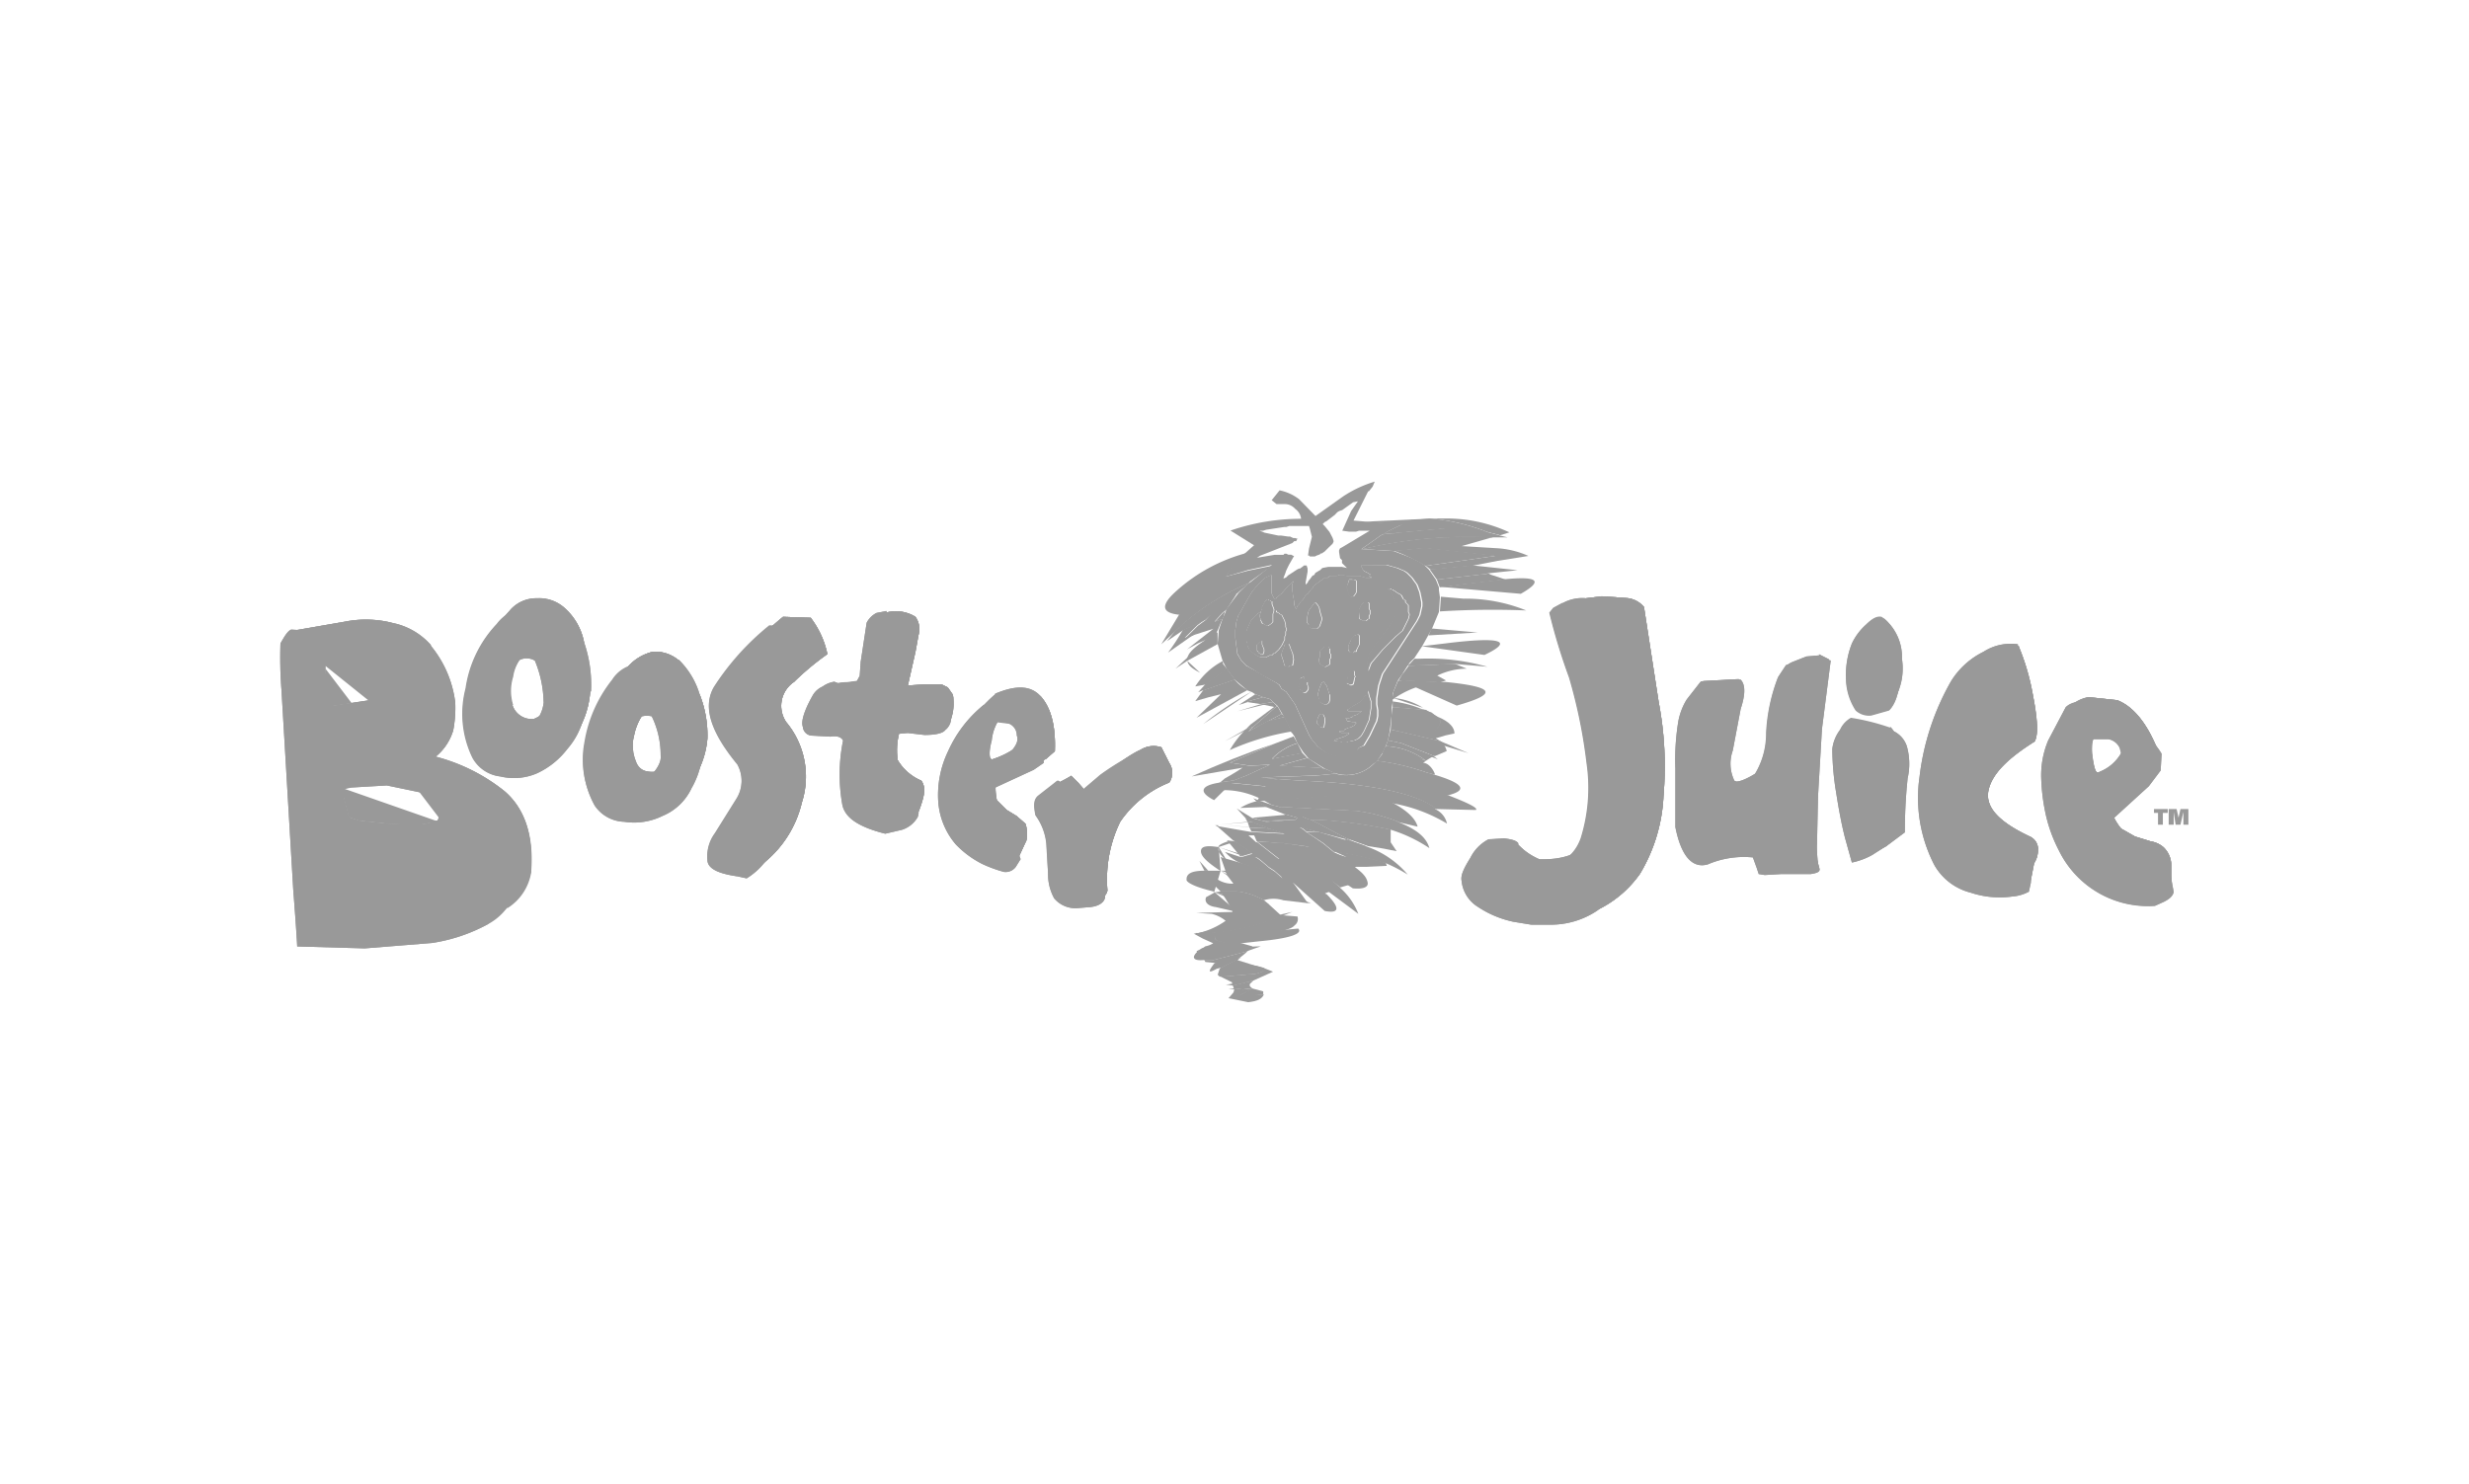 <svg id="Greyscale_copy" data-name="Greyscale copy" xmlns="http://www.w3.org/2000/svg" viewBox="0 0 178 107"><defs><style>.cls-1,.cls-2{fill:#999;}.cls-2{fill-rule:evenodd;}</style></defs><title>cifs-logo-booster juice</title><path class="cls-1" d="M39.21,50.56a2.58,2.58,0,0,1-1.62,2.19A1.49,1.49,0,0,1,36,51.84a3.44,3.44,0,0,1,0-2.06A4.59,4.59,0,0,1,37,48a1.15,1.15,0,0,1,1.56-.36,8.09,8.09,0,0,1,.63,3m-16.69-.7v-1.7a5.53,5.53,0,0,1,2.62-.28c1.34.07,2,.56,1.91,1.34a2.26,2.26,0,0,1-1.49,2.26l-2.68.36a4.52,4.52,0,0,1-.36-2m7.57-2.41a5.15,5.15,0,0,0-2.83-1.55l-3.53-.36L21,45.4c-.21.07-.42.35-.78,1a29.85,29.85,0,0,0,.07,3.32l.85,14.43c.21,2.69.28,4,.28,4.1l4.88.14L31.15,68a12.35,12.35,0,0,0,4-1.34,4.14,4.14,0,0,0,2.12-2.76c.15-2.69-.42-4.67-2-5.87a10.2,10.2,0,0,0-4.88-2.48,3.81,3.81,0,0,0,1.27-2,9,9,0,0,0,.07-2,8.87,8.87,0,0,0-1.7-4.17m16.12,9.12a1.17,1.17,0,0,1-1.41-.77A2.4,2.4,0,0,1,44.73,54a3.59,3.59,0,0,1,.85-1.84,1.3,1.3,0,0,1,1.41-.5,6.4,6.4,0,0,1,.64,2.83c.07.57-.43,1.28-1.42,2.12m12.45-8.76a6.4,6.4,0,0,0-1.2-2.62l-2-.07a18.68,18.68,0,0,0-4,4.45c-.78,1.35-.29,3.11,1.69,5.52a2.49,2.49,0,0,1-.07,2.54l-1.55,2.48A2.77,2.77,0,0,0,51,62c0,.64.78,1,2.19,1.2l.64.14a5,5,0,0,0,1.84-2,11.58,11.58,0,0,0,1.13-2.9,6.09,6.09,0,0,0-1.13-5.8,2.07,2.07,0,0,1,.57-2.9,18,18,0,0,1,2.4-2m-8,6.15a5.16,5.16,0,0,0-.85-2.69l-1.91-2.69a2.46,2.46,0,0,0-3.75.5,9.76,9.76,0,0,0-2,4.52,6.69,6.69,0,0,0,.71,4.46A2.64,2.64,0,0,0,45,59.26a4.63,4.63,0,0,0,2.76-.42,4,4,0,0,0,2.12-2.05A6.19,6.19,0,0,0,50.67,54M24.86,60.18l-.78-.35-.28-1.42V57.14l1.55-.35,2.55-.15,2.4.5a2,2,0,0,1,1.49,1.13,2.18,2.18,0,0,1-.85,1.63,3.35,3.35,0,0,1-1.84.56l-2.19-.07-2.05-.21m11-15.2a8.51,8.51,0,0,0-2.26,4.66,7.26,7.26,0,0,0,.49,5,2.61,2.61,0,0,0,2,1.35,4.16,4.16,0,0,0,2.62-.22A5.77,5.77,0,0,0,40.91,54a5.34,5.34,0,0,0,1.27-2.83c.14-1.77-.63-4-2.47-6.51a2.6,2.6,0,0,0-3.89.36"/><path class="cls-1" d="M63.19,44.2a1.62,1.62,0,0,0-.71.71l-.43,2.82-.07,1-.49.92-.64-.21-.7-.28a1.92,1.92,0,0,0-.85.35,1.53,1.53,0,0,0-.71.64c-.64,1.13-.85,1.91-.71,2.26a.69.69,0,0,0,.71.64l1.27.07c.43-.07.78,0,.92.28a12.3,12.3,0,0,0-.07,4.53c.14,1,1.13,1.69,3.11,2.19l1.2-.28a2,2,0,0,0,1.14-.92,1.12,1.12,0,0,0-.22-1.13l-.63-.85a2.7,2.7,0,0,1-1.77-1.42A4.74,4.74,0,0,1,63.82,53l1.63-.14,1.2.14c.85,0,1.34-.14,1.49-.35a1.13,1.13,0,0,0,.42-1.07l-.21-1.27c0-.14-.21-.14-.36-.14l-.56-.14L66.72,50l-1.34.07H64.25l.35-1.7c.21-.78.35-1.27.49-1.63s.22-.49.15-.56l-.64-.85c-.21-.07-.35-.28-.42-.71l-.29-.56-.7.14m7.7,6.65a9.07,9.07,0,0,0-2.54,3.32,7.28,7.28,0,0,0-.71,3.61,5.31,5.31,0,0,0,1.27,3.11,7.15,7.15,0,0,0,1.91,1.41,9.46,9.46,0,0,0,1.56.57.91.91,0,0,0,.85-.36l.35-.56-.28-.78-.21-.92-.64-.64-.78-.42a1.11,1.11,0,0,1-.56-.71A1.53,1.53,0,0,1,71,57.14l3.53-1.63.71-.49c.07-1.91-.28-3.26-1.06-4a2.83,2.83,0,0,0-3.26-.14m12.24,4.88-.64-1.21c-.35-.21-.85-.07-1.41.21a18.49,18.49,0,0,0-1.77,1.14l-1.49,1.27-.84.49-.43-.56-.07-.5c-.07-.28-.21-.35-.35-.21l-1.28,1c-.35.28-.35.71-.21,1.42a4.19,4.19,0,0,1,.78,2L75.56,63A3.57,3.57,0,0,0,76,64.78a2,2,0,0,0,1.76.7l.85-.07c.64-.07,1-.35,1.06-.7A10.57,10.57,0,0,0,79.45,62a2.84,2.84,0,0,1,.14-2,8,8,0,0,1,3.54-3c.28-.29.28-.71,0-1.27M73.3,53c.14.35,0,.7-.43,1.2a4.73,4.73,0,0,1-2.12,1.27c-.35.14-.42-.35-.14-1.34a4,4,0,0,1,1-2.12l1.13.14a.91.91,0,0,1,.57.85"/><path class="cls-1" d="M80.44,55.23,79,56.5l-.78.5-.5-.57-.49-.49c-.43.28-.92.49-1.28.7a1.55,1.55,0,0,0-.14,1.42,3.59,3.59,0,0,1,.71,2.12l.14,2.19a4.16,4.16,0,0,0,.57,1.7c.21.5.85.71,1.69.78l.57-.14a.72.72,0,0,0,.35-.5,9.48,9.48,0,0,1,.92-4.95,7.71,7.71,0,0,1,3.54-2.83,1.28,1.28,0,0,0,0-1.41l-.57-1.13a1.77,1.77,0,0,0-1.55.21,8.41,8.41,0,0,0-1.7,1.13m-6.86-3.89a1.46,1.46,0,0,1,.64.85,1.69,1.69,0,0,1-.43,1.27,6,6,0,0,1-2.19,1.27c-.28.15-.42-.28-.14-1.34a3.28,3.28,0,0,1,1.06-2.12l1.06.07m-1.84-1.27a10.14,10.14,0,0,0-2.54,3.32A8.17,8.17,0,0,0,68.49,57a6.4,6.4,0,0,0,1.27,3.11,6.73,6.73,0,0,0,3.33,2h.21L74,60.6a2.43,2.43,0,0,0-.07-1.2l-.64-.56-.71-.43-.71-.7a4,4,0,0,1-.07-1.35l3.61-1.63.64-.56c.07-1.84-.29-3.18-1.06-4s-1.91-.71-3.26-.14m-8.13-5.8-.42,2.83-.08,1-.42.92-1.63.21a3.32,3.32,0,0,0-1.34.28,5.49,5.49,0,0,0-.78,2.26.83.83,0,0,0,.71.64H61a1.11,1.11,0,0,1,.92.35,17.19,17.19,0,0,0-.14,4.53C62,58.2,63,59,65,59.4c.57,0,1.06-.35,1.35-1.2s.42-1.41.07-1.91a3.58,3.58,0,0,1-1.7-1.48A4.86,4.86,0,0,1,65,52.33l1.63-.14,1.2.14a.71.71,0,0,0,.71-.42l.21-1.63-.07-.21-.35-.5-.43-.21H66.58l-1.13.07L66,47l.22-1.21A1.53,1.53,0,0,0,66,44.48a2.68,2.68,0,0,0-2.4-.21m-7.14.21a18.69,18.69,0,0,0-4,4.46c-.78,1.27-.21,3.11,1.69,5.51A2.22,2.22,0,0,1,54.06,57l-1.48,2.4a3.56,3.56,0,0,0-.64,2c.14.57,1,.92,2.62,1.2a7.92,7.92,0,0,0,3.25-4.73,6.13,6.13,0,0,0-1.13-5.8,2.08,2.08,0,0,1,.57-2.9,19.44,19.44,0,0,1,2.4-2,6.53,6.53,0,0,0-1.2-2.62l-2-.07M48.9,47.59A2.6,2.6,0,0,0,47.06,47a3.47,3.47,0,0,0-1.84,1.13,9.16,9.16,0,0,0-2,4.52,7.1,7.1,0,0,0,.64,4.6c.71,1.34,2.19,1.56,4.31.78A6.36,6.36,0,0,0,51,53.25a8,8,0,0,0-.56-3.18,5.79,5.79,0,0,0-1.49-2.48m-.85,3.19a6.32,6.32,0,0,1,.64,2.68,2.55,2.55,0,0,1-1.42,2.19c-.77.08-1.27-.14-1.48-.77A3,3,0,0,1,45.72,53a4,4,0,0,1,.85-1.77,1.17,1.17,0,0,1,1.48-.42m-5.94-4.46a4.4,4.4,0,0,0-1.48-2.55,2.76,2.76,0,0,0-1.91-.63,2.49,2.49,0,0,0-2,.92,9.14,9.14,0,0,0-2.27,4.66,7.76,7.76,0,0,0,.5,5c.71,1.49,2.33,1.84,4.6,1.14a6.45,6.45,0,0,0,3-5,9.38,9.38,0,0,0-.5-3.54m-2.54.28a10,10,0,0,1,.56,3,2.62,2.62,0,0,1-1.62,2.27,1.46,1.46,0,0,1-1.56-1,3.41,3.41,0,0,1,0-2.05A2.84,2.84,0,0,1,38,47a1.25,1.25,0,0,1,1.56-.43M28.25,44.91a7.74,7.74,0,0,0-3.39-.08l-3.68.64.14,3.33,1.13,18,.22.28.28.14,4.45.14,4.74-.28a13.43,13.43,0,0,0,4-1.41,4,4,0,0,0,2.12-2.76c.22-2.62-.42-4.6-1.9-5.87a13.27,13.27,0,0,0-4.95-2.48,3.88,3.88,0,0,0,1.27-1.91,8.77,8.77,0,0,0,.14-2,7.9,7.9,0,0,0-1.77-4.1,5,5,0,0,0-2.83-1.62m-2.12,2c1.34.14,2,.56,2,1.41a2.33,2.33,0,0,1-1.49,2.19l-2.82.43a12.07,12.07,0,0,1-.29-2.05,3.48,3.48,0,0,1,.07-1.63,5.07,5.07,0,0,1,2.55-.35m-.64,12.16c-.21-.07-.35-.14-.35-.21l-.35-1.35V56.08l1.55-.28,2.55-.07,2.4.42a2.83,2.83,0,0,1,1.49,1.13,2.1,2.1,0,0,1-.85,1.7,4.24,4.24,0,0,1-1.84.49L27.9,59.4l-2-.21-.43-.14"/><path class="cls-2" d="M83.13,57c.28-.29.28-.71,0-1.27l-.64-1.21c-.35-.21-.85-.07-1.41.21a18.49,18.49,0,0,0-1.77,1.14l-1.49,1.27-.84.49-.43-.56-.07-.5c-.07-.28-.21-.35-.35-.21l-1.28,1c-.35.28-.35.71-.21,1.42a4.19,4.19,0,0,1,.78,2L75.56,63A3.57,3.57,0,0,0,76,64.78a2,2,0,0,0,1.76.7l.85-.07c.64-.07,1-.35,1.06-.7A10.57,10.57,0,0,0,79.45,62a2.84,2.84,0,0,1,.14-2,8,8,0,0,1,3.54-3Z"/><path class="cls-2" d="M74.15,51a2.83,2.83,0,0,0-3.26-.14,9.07,9.07,0,0,0-2.54,3.32,7.26,7.26,0,0,0-.71,3.6,5.31,5.31,0,0,0,1.27,3.12,7,7,0,0,0,1.91,1.41,9.46,9.46,0,0,0,1.56.57.91.91,0,0,0,.85-.36l.35-.56-.28-.78-.21-.92-.64-.64-.78-.42a1.11,1.11,0,0,1-.56-.71A1.53,1.53,0,0,1,71,57.14l3.53-1.63.71-.49c.07-1.91-.29-3.26-1.06-4ZM71.6,52.05l1.13.14a.91.91,0,0,1,.57.85c.14.35,0,.7-.43,1.2a4.73,4.73,0,0,1-2.12,1.27c-.35.14-.42-.35-.14-1.34a4,4,0,0,1,1-2.12Z"/><path class="cls-2" d="M64.18,44.62l-.29-.56-.7.14a1.62,1.62,0,0,0-.71.71l-.43,2.82-.07,1-.49.92-.64-.21-.7-.28a1.92,1.92,0,0,0-.85.35,1.53,1.53,0,0,0-.71.64c-.64,1.13-.85,1.91-.71,2.26a.69.69,0,0,0,.71.64l1.27.07c.43-.07.78,0,.92.28a12.3,12.3,0,0,0-.07,4.53c.14,1,1.13,1.69,3.11,2.19l1.2-.28a2,2,0,0,0,1.14-.92,1.12,1.12,0,0,0-.22-1.13l-.63-.85a2.7,2.7,0,0,1-1.77-1.42A4.74,4.74,0,0,1,63.82,53l1.63-.14,1.2.14c.85,0,1.34-.14,1.49-.35a1.13,1.13,0,0,0,.42-1.07l-.21-1.27c0-.14-.21-.14-.36-.14l-.56-.14L66.72,50l-1.34.07H64.25l.35-1.7c.21-.78.35-1.27.49-1.63s.22-.49.15-.56l-.64-.85c-.21-.07-.35-.28-.42-.71Z"/><path class="cls-2" d="M56.26,49.78a18,18,0,0,1,2.4-2,6.4,6.4,0,0,0-1.2-2.62l-2-.07a18.68,18.68,0,0,0-4,4.45c-.78,1.35-.29,3.11,1.69,5.52a2.49,2.49,0,0,1-.07,2.54l-1.55,2.48A2.77,2.77,0,0,0,51,62c0,.64.78,1,2.19,1.2l.64.14a5,5,0,0,0,1.84-2,11.58,11.58,0,0,0,1.13-2.9,6.09,6.09,0,0,0-1.13-5.8,2.08,2.08,0,0,1,.57-2.9Z"/><path class="cls-2" d="M49.89,56.79A6.19,6.19,0,0,0,50.67,54a5.16,5.16,0,0,0-.85-2.69l-1.91-2.69a2.46,2.46,0,0,0-3.75.5,9.76,9.76,0,0,0-2,4.52,6.69,6.69,0,0,0,.71,4.46A2.64,2.64,0,0,0,45,59.26a4.63,4.63,0,0,0,2.76-.42,4,4,0,0,0,2.12-2.05ZM44.73,54a3.59,3.59,0,0,1,.85-1.84,1.3,1.3,0,0,1,1.41-.5,6.4,6.4,0,0,1,.64,2.83c.07.57-.43,1.28-1.42,2.12a1.17,1.17,0,0,1-1.41-.77A2.4,2.4,0,0,1,44.73,54Z"/><path class="cls-2" d="M39.71,44.62a2.6,2.6,0,0,0-3.89.36,8.51,8.51,0,0,0-2.26,4.66,7.26,7.26,0,0,0,.49,5,2.61,2.61,0,0,0,2,1.35,4.23,4.23,0,0,0,2.62-.21A5.89,5.89,0,0,0,40.91,54a5.34,5.34,0,0,0,1.27-2.83c.14-1.77-.63-4-2.47-6.51ZM36,51.84a3.44,3.44,0,0,1,0-2.06A4.59,4.59,0,0,1,37,48a1.15,1.15,0,0,1,1.56-.36,8.09,8.09,0,0,1,.63,3,2.58,2.58,0,0,1-1.62,2.19A1.49,1.49,0,0,1,36,51.84Z"/><path class="cls-2" d="M31.79,51.62a8.87,8.87,0,0,0-1.7-4.17,5.15,5.15,0,0,0-2.83-1.55l-3.53-.36L21,45.4c-.21.07-.42.35-.78,1a29.85,29.85,0,0,0,.07,3.32l.85,14.43c.21,2.69.29,4,.29,4.1l4.87.14L31.15,68a12.35,12.35,0,0,0,4-1.34l1.42-1.21a4.63,4.63,0,0,0,.71-1.55c.14-2.69-.43-4.67-2-5.87a10.2,10.2,0,0,0-4.88-2.48,3.81,3.81,0,0,0,1.27-2,9,9,0,0,0,.07-2Zm-8.91.22a4.52,4.52,0,0,1-.36-2v-1.7a2.6,2.6,0,0,1,.92-.21l1.7-.07c1.34.07,2,.56,1.91,1.34l-.21,1.2a2.37,2.37,0,0,1-1.28,1.06l-2.68.36Zm4,8.55-2.05-.21-.78-.35-.28-1.42V57.14l1-.28.56-.07,2.55-.15,2.4.5a2,2,0,0,1,1.49,1.13l-.21.92-.64.71a3.35,3.35,0,0,1-1.84.56l-2.19-.07Z"/><path class="cls-2" d="M82.14,54.1a8.41,8.41,0,0,0-1.7,1.13L79,56.5l-.78.5-.5-.57-.49-.49c-.43.28-.92.49-1.27.7a1.52,1.52,0,0,0-.15,1.42,3.59,3.59,0,0,1,.71,2.12l.14,2.19a4.16,4.16,0,0,0,.57,1.7c.21.5.85.71,1.7.78l.56-.14a.72.72,0,0,0,.35-.5,9.48,9.48,0,0,1,.92-4.95,7.71,7.71,0,0,1,3.54-2.83,1.28,1.28,0,0,0,0-1.41l-.57-1.13a1.77,1.77,0,0,0-1.55.21Z"/><path class="cls-2" d="M75,50.21c-.85-.71-1.91-.71-3.26-.14a10.14,10.14,0,0,0-2.54,3.32A8.17,8.17,0,0,0,68.49,57a6.4,6.4,0,0,0,1.27,3.11,6.73,6.73,0,0,0,3.33,2h.21L74,60.6a2.43,2.43,0,0,0-.07-1.2l-.64-.56-.71-.43-.71-.7a4,4,0,0,1-.07-1.35l3.61-1.63.64-.56c.07-1.84-.29-3.18-1.06-4Zm-2.48,1.06,1.06.07a1.46,1.46,0,0,1,.64.85,1.69,1.69,0,0,1-.43,1.27,6,6,0,0,1-2.19,1.27c-.28.15-.42-.28-.14-1.34a3.32,3.32,0,0,1,1.06-2.12Z"/><path class="cls-2" d="M66.23,45.75A1.53,1.53,0,0,0,66,44.48a2.68,2.68,0,0,0-2.4-.21l-.42,2.83-.08,1-.42.92-1.63.21a3.32,3.32,0,0,0-1.34.28,5.49,5.49,0,0,0-.78,2.26.83.83,0,0,0,.71.64H61a1.11,1.11,0,0,1,.92.35,17.18,17.18,0,0,0-.14,4.53C62,58.2,63,59,65,59.4c.57,0,1.06-.35,1.35-1.2s.42-1.41.07-1.91a3.58,3.58,0,0,1-1.7-1.48A4.86,4.86,0,0,1,65,52.33l1.63-.14,1.2.14a.71.71,0,0,0,.71-.42,3.33,3.33,0,0,0,.14-1.84l-.35-.5-.43-.21H66.58l-1.13.07L66,47l.22-1.21Z"/><path class="cls-2" d="M58.45,44.55l-2-.07a18.92,18.92,0,0,0-4,4.46c-.78,1.27-.21,3.11,1.69,5.51A2.22,2.22,0,0,1,54.06,57l-1.48,2.4a3.56,3.56,0,0,0-.64,2c.14.57,1,.92,2.62,1.2a7.92,7.92,0,0,0,3.25-4.73,6.13,6.13,0,0,0-1.13-5.8,2.08,2.08,0,0,1,.57-2.9,19.44,19.44,0,0,1,2.4-2,6.46,6.46,0,0,0-1.2-2.62Z"/><path class="cls-2" d="M50.39,50.07a5.79,5.79,0,0,0-1.49-2.48A2.6,2.6,0,0,0,47.06,47a3.47,3.47,0,0,0-1.84,1.13,9.16,9.16,0,0,0-2,4.52,7.1,7.1,0,0,0,.64,4.6c.71,1.34,2.19,1.56,4.31.78A6.36,6.36,0,0,0,51,53.25a8,8,0,0,0-.56-3.18ZM46.57,51.2a1.17,1.17,0,0,1,1.48-.42,6.32,6.32,0,0,1,.64,2.68,2.55,2.55,0,0,1-1.42,2.19c-.77.08-1.27-.14-1.48-.77A3,3,0,0,1,45.72,53a4,4,0,0,1,.85-1.77Z"/><path class="cls-2" d="M42.61,49.86a9.38,9.38,0,0,0-.5-3.54,4.4,4.4,0,0,0-1.48-2.55,2.74,2.74,0,0,0-1.91-.63,2.49,2.49,0,0,0-2,.92,9,9,0,0,0-2.26,4.66,7.69,7.69,0,0,0,.49,5c.71,1.49,2.33,1.84,4.6,1.14a6.45,6.45,0,0,0,3-5Zm-4.1,2a1.46,1.46,0,0,1-1.56-1,3.41,3.41,0,0,1,0-2.05A2.88,2.88,0,0,1,38,47a1.25,1.25,0,0,1,1.56-.43,10,10,0,0,1,.56,3,2.62,2.62,0,0,1-1.62,2.27Z"/><path class="cls-2" d="M31.08,46.53a5,5,0,0,0-2.83-1.62,7.74,7.74,0,0,0-3.39-.08l-3.68.64.14,3.33,1.13,18,.22.28.28.14,4.45.14,4.74-.28a13.43,13.43,0,0,0,4-1.41,4,4,0,0,0,2.12-2.76c.22-2.62-.42-4.6-1.9-5.87a13.27,13.27,0,0,0-4.95-2.48,3.88,3.88,0,0,0,1.27-1.91,8.77,8.77,0,0,0,.14-2,8,8,0,0,0-1.77-4.1Zm-7.5.71a5.07,5.07,0,0,1,2.55-.35c1.34.14,2,.56,2,1.41a2.33,2.33,0,0,1-1.49,2.19l-2.82.43a12.07,12.07,0,0,1-.29-2.05,3.48,3.48,0,0,1,.07-1.63Zm2.34,11.95-.43-.14c-.21-.07-.35-.14-.35-.21l-.35-1.35V56.08l1.55-.28,2.55-.07,2.4.42a2.83,2.83,0,0,1,1.49,1.13,2.1,2.1,0,0,1-.85,1.7,4.24,4.24,0,0,1-1.84.49L27.9,59.4l-2-.21Z"/><path class="cls-1" d="M80.44,55.23,79,56.5l-.78.5-.5-.57-.49-.49c-.43.28-.92.49-1.28.7a1.55,1.55,0,0,0-.14,1.42,3.59,3.59,0,0,1,.71,2.12l.14,2.19a4.16,4.16,0,0,0,.57,1.7c.21.5.85.71,1.69.78l.57-.14a.72.72,0,0,0,.35-.5,9.48,9.48,0,0,1,.92-4.95,7.71,7.71,0,0,1,3.54-2.83,1.28,1.28,0,0,0,0-1.41l-.57-1.13a1.77,1.77,0,0,0-1.55.21,8.41,8.41,0,0,0-1.7,1.13m-6.86-3.89a1.46,1.46,0,0,1,.64.85,1.69,1.69,0,0,1-.43,1.27,6,6,0,0,1-2.19,1.27c-.28.15-.42-.28-.14-1.34a3.28,3.28,0,0,1,1.06-2.12l1.06.07m-1.84-1.27a10.14,10.14,0,0,0-2.54,3.32A8.17,8.17,0,0,0,68.49,57a6.4,6.4,0,0,0,1.27,3.11,6.73,6.73,0,0,0,3.33,2h.21L74,60.6a2.43,2.43,0,0,0-.07-1.2l-.64-.56-.71-.43-.71-.7a4,4,0,0,1-.07-1.35l3.61-1.63.64-.56c.07-1.84-.29-3.18-1.06-4s-1.91-.71-3.26-.14M66,44.48a2.68,2.68,0,0,0-2.4-.21l-.42,2.83-.08,1-.42.92-1.63.21a3.32,3.32,0,0,0-1.34.28,5.49,5.49,0,0,0-.78,2.26.83.83,0,0,0,.71.64H61a1.11,1.11,0,0,1,.92.35,17.19,17.19,0,0,0-.14,4.53C62,58.2,63,59,65,59.4c.57,0,1.06-.35,1.35-1.2s.42-1.41.07-1.91a3.58,3.58,0,0,1-1.7-1.48A4.86,4.86,0,0,1,65,52.33l1.63-.14,1.2.14a.71.71,0,0,0,.71-.42,3.33,3.33,0,0,0,.14-1.84l-.35-.5-.43-.21H66.58l-1.13.07L66,47l.22-1.21A1.53,1.53,0,0,0,66,44.48m-9.54,0a18.69,18.69,0,0,0-4,4.46c-.78,1.27-.21,3.11,1.69,5.51A2.22,2.22,0,0,1,54.06,57l-1.48,2.4a3.56,3.56,0,0,0-.64,2c.14.57,1,.92,2.62,1.2a7.92,7.92,0,0,0,3.25-4.73,6.13,6.13,0,0,0-1.13-5.8,2.08,2.08,0,0,1,.57-2.9,19.44,19.44,0,0,1,2.4-2,6.53,6.53,0,0,0-1.2-2.62l-2-.07M48.9,47.59A2.6,2.6,0,0,0,47.06,47a3.47,3.47,0,0,0-1.84,1.13,9.16,9.16,0,0,0-2,4.52,7.1,7.1,0,0,0,.64,4.6c.71,1.34,2.19,1.56,4.31.78A6.36,6.36,0,0,0,51,53.25a8,8,0,0,0-.56-3.18,5.79,5.79,0,0,0-1.49-2.48m-.85,3.19a6.32,6.32,0,0,1,.64,2.68,2.55,2.55,0,0,1-1.42,2.19c-.77.08-1.27-.14-1.48-.77A3,3,0,0,1,45.72,53a4,4,0,0,1,.85-1.77,1.17,1.17,0,0,1,1.48-.42m-5.94-4.46a4.4,4.4,0,0,0-1.48-2.55,2.76,2.76,0,0,0-1.91-.63,2.49,2.49,0,0,0-2,.92,9.14,9.14,0,0,0-2.27,4.66,7.76,7.76,0,0,0,.5,5c.71,1.49,2.33,1.84,4.6,1.14a6.45,6.45,0,0,0,3-5,9.38,9.38,0,0,0-.5-3.54M37,50.85a3.41,3.41,0,0,1,0-2.05A2.84,2.84,0,0,1,38,47a1.25,1.25,0,0,1,1.56-.43,10,10,0,0,1,.56,3,2.62,2.62,0,0,1-1.62,2.27,1.46,1.46,0,0,1-1.56-1M36.6,65.48a3.74,3.74,0,0,0,1.69-2.54c.22-2.62-.42-4.6-1.91-5.87a13.13,13.13,0,0,0-5-2.48,3.84,3.84,0,0,0,1.28-1.91,8.77,8.77,0,0,0,.14-2,8,8,0,0,0-1.77-4.1,5,5,0,0,0-2.83-1.62,7.74,7.74,0,0,0-3.39-.08l-3.4.64m5.17,5-2.83.43a12.07,12.07,0,0,1-.29-2.05L23.44,48m8.14,11.24-1.49.28L27.9,59.4l-2-.21-.43-.14c-.21-.07-.35-.14-.35-.21l-.35-1.35v-.63"/><path class="cls-2" d="M82.14,54.1a8.41,8.41,0,0,0-1.7,1.13L79,56.5l-.78.5-.5-.57-.49-.49c-.43.28-.92.49-1.27.7a1.52,1.52,0,0,0-.15,1.42,3.59,3.59,0,0,1,.71,2.12l.14,2.19a4.16,4.16,0,0,0,.57,1.7c.21.5.85.71,1.7.78l.56-.14a.72.72,0,0,0,.35-.5,9.48,9.48,0,0,1,.92-4.95,7.71,7.71,0,0,1,3.54-2.83,1.28,1.28,0,0,0,0-1.41l-.57-1.13a1.77,1.77,0,0,0-1.55.21Z"/><path class="cls-2" d="M75,50.21c-.85-.71-1.91-.71-3.26-.14a10.14,10.14,0,0,0-2.54,3.32A8.17,8.17,0,0,0,68.49,57a6.4,6.4,0,0,0,1.27,3.11,6.73,6.73,0,0,0,3.33,2h.21L74,60.6a2.43,2.43,0,0,0-.07-1.2l-.64-.56-.71-.43-.71-.7a4,4,0,0,1-.07-1.35l3.61-1.63.64-.56c.07-1.84-.29-3.18-1.06-4Zm-2.48,1.06,1.06.07a1.46,1.46,0,0,1,.64.85,1.69,1.69,0,0,1-.43,1.27,6,6,0,0,1-2.19,1.27c-.28.15-.42-.28-.14-1.34a3.32,3.32,0,0,1,1.06-2.12Z"/><path class="cls-2" d="M66.23,45.75A1.53,1.53,0,0,0,66,44.48a2.68,2.68,0,0,0-2.4-.21l-.42,2.83-.08,1-.42.92-1.63.21a3.32,3.32,0,0,0-1.34.28,5.49,5.49,0,0,0-.78,2.26.83.83,0,0,0,.71.64H61a1.11,1.11,0,0,1,.92.35,17.18,17.18,0,0,0-.14,4.53C62,58.2,63,59,65,59.4c.57,0,1.06-.35,1.35-1.2s.42-1.41.07-1.91a3.58,3.58,0,0,1-1.7-1.48A4.86,4.86,0,0,1,65,52.33l1.63-.14,1.2.14a.71.71,0,0,0,.71-.42,3.33,3.33,0,0,0,.14-1.84l-.35-.5-.43-.21H66.58l-1.13.07L66,47l.22-1.21Z"/><path class="cls-2" d="M58.45,44.55l-2-.07a18.92,18.92,0,0,0-4,4.46c-.78,1.27-.21,3.11,1.69,5.51A2.22,2.22,0,0,1,54.06,57l-1.48,2.4a3.56,3.56,0,0,0-.64,2c.14.57,1,.92,2.62,1.2a7.92,7.92,0,0,0,3.25-4.73,6.13,6.13,0,0,0-1.13-5.8,2.08,2.08,0,0,1,.57-2.9,19.44,19.44,0,0,1,2.4-2,6.46,6.46,0,0,0-1.2-2.62Z"/><path class="cls-2" d="M50.39,50.07a5.79,5.79,0,0,0-1.49-2.48A2.6,2.6,0,0,0,47.06,47a3.47,3.47,0,0,0-1.84,1.13,9.16,9.16,0,0,0-2,4.52,7.1,7.1,0,0,0,.64,4.6c.71,1.34,2.19,1.56,4.31.78A6.36,6.36,0,0,0,51,53.25a8,8,0,0,0-.56-3.18ZM46.57,51.2a1.17,1.17,0,0,1,1.48-.42,6.32,6.32,0,0,1,.64,2.68,2.55,2.55,0,0,1-1.42,2.19c-.77.08-1.27-.14-1.48-.77A3,3,0,0,1,45.72,53a4,4,0,0,1,.85-1.77Z"/><path class="cls-2" d="M42.61,49.86a9.38,9.38,0,0,0-.5-3.54,4.4,4.4,0,0,0-1.48-2.55,2.74,2.74,0,0,0-1.91-.63,2.49,2.49,0,0,0-2,.92,9,9,0,0,0-2.26,4.66,7.69,7.69,0,0,0,.49,5c.71,1.49,2.33,1.84,4.6,1.14a6.45,6.45,0,0,0,3-5ZM38,47a1.25,1.25,0,0,1,1.56-.43,10,10,0,0,1,.56,3,2.62,2.62,0,0,1-1.62,2.27,1.46,1.46,0,0,1-1.56-1,3.44,3.44,0,0,1,0-2.06A2.88,2.88,0,0,1,38,47Z"/><path class="cls-2" d="M31.08,46.53a5,5,0,0,0-2.83-1.62,7.74,7.74,0,0,0-3.39-.08l-3.68.64.14,3.33.85,14.42.21,4.17h5l4.74-.28a13.43,13.43,0,0,0,4-1.41,4,4,0,0,0,2.12-2.76c.22-2.62-.42-4.6-1.91-5.87a13.13,13.13,0,0,0-5-2.48,3.84,3.84,0,0,0,1.28-1.91,8.77,8.77,0,0,0,.14-2,8,8,0,0,0-1.77-4.1ZM23.8,50.92a12.07,12.07,0,0,1-.29-2.05,3.3,3.3,0,0,1,.08-1.63,5,5,0,0,1,2.54-.35c1.34.14,2,.56,2,1.41a2.32,2.32,0,0,1-1.48,2.19l-2.83.43Zm2.12,8.27-.43-.14c-.21-.07-.35-.14-.35-.21l-.35-1.35V56.08l1.55-.28,2.55-.07,2.4.42a2.83,2.83,0,0,1,1.49,1.13,2.1,2.1,0,0,1-.85,1.7,4.24,4.24,0,0,1-1.84.49L27.9,59.4l-2-.21Z"/><path class="cls-1" d="M152.82,54a1.46,1.46,0,0,1-.07,1.2,4.65,4.65,0,0,1-1.7,1.49c-.21.14-.42-.28-.49-1.27a3.25,3.25,0,0,1,.35-2.13H152a1.11,1.11,0,0,1,.85.71m-7.36-6V46.46A3.62,3.62,0,0,0,143,47a5.71,5.71,0,0,0-2.34,2.12A18.15,18.15,0,0,0,138.39,56a10.56,10.56,0,0,0,1.06,6.37,4.19,4.19,0,0,0,2.62,2,6.62,6.62,0,0,0,3,.28,3,3,0,0,0,1.2-.35l.14-.64.07-1.27A1.53,1.53,0,0,0,145.46,61c-2.4-1.06-3.46-2.19-3.11-3.46s1.42-2.27,3.25-3.47c.29-.49.29-1.62-.14-3.46a7.68,7.68,0,0,1,0-2.55m-9.83-3.53c-.35-.08-.7.14-1.13.56a4.24,4.24,0,0,0-1,1.34,6.11,6.11,0,0,0-.42,2.55,4.29,4.29,0,0,0,.7,2.26,1.42,1.42,0,0,0,1.14.36l1.27-.36c.56-.56.85-1.69.78-3.39s-.57-2.83-1.35-3.32m.64,8a16.23,16.23,0,0,0-2.83-.71,1.85,1.85,0,0,0-.78.85A2.81,2.81,0,0,0,132.1,54a19.53,19.53,0,0,0,.28,3.18c.21,1.35.42,2.41.64,3.26l.49,1.76a5.17,5.17,0,0,0,1.49-.56c.77-.5,1.27-.78,1.34-1l.28-4a7.76,7.76,0,0,0-.07-2.26l.07-1.06a1,1,0,0,0-.35-.92m-7-4.6-.5.14-.56.85a12.85,12.85,0,0,0-.85,4,5.63,5.63,0,0,1-1.2,3.54c-1.2.85-1.91,1.06-2.12.63a3.34,3.34,0,0,1-.07-2l.63-3,.5-1.69c.14-.71.21-1.07.07-1.28l-2.55.14-1,1.28A4.5,4.5,0,0,0,121,52a16.56,16.56,0,0,0-.22,3.4v4.24c.43,2.19,1.28,3,2.34,2.69a6.62,6.62,0,0,1,3.25-.5l.28.78.14.42.43.07,1.2-.07h2.12c.43-.07.64-.14.64-.35L131,62l-.5-1.69a5.1,5.1,0,0,1-.42-2c.07-1.28.14-2.83.28-4.81s.42-3.54.64-5a4.41,4.41,0,0,0-1.77-.64m-16.62-4.38-.64.35-.28.35a42.31,42.31,0,0,0,1.42,4.67,37.7,37.7,0,0,1,1.27,6.22,12.19,12.19,0,0,1-.43,5.38c-.56,1.55-1.91,2.26-4.1,2.12-.21-.07-.42-.35-.35-.85l-.07-.92c-.14-.21-.5-.28-1-.35l-1.13.07A3,3,0,0,0,106,61.87c-.49.78-.7,1.27-.63,1.63a2.5,2.5,0,0,0,1.2,1.91,7.32,7.32,0,0,0,2.54,1.06l1.28.21h1.34a6,6,0,0,0,3.4-1A7.27,7.27,0,0,0,117,63.5a11.14,11.14,0,0,0,1.77-5.59,31.65,31.65,0,0,0-.35-6.72l-1.06-6.93a2,2,0,0,0-1.2-.63l-.92-.29-1-.21a2.92,2.92,0,0,0-1.56.36M148.93,51l-1.27,2.41a6.47,6.47,0,0,0-.5,2.75,14.18,14.18,0,0,0,.35,2.69,10.64,10.64,0,0,0,.92,2.48,7.14,7.14,0,0,0,6.93,4l.64-.29c.42-.21.64-.42.71-.7l-.22-1.21-.21-1.2-1-.49-.92-.43c-.14,0-.21.14-.35.36l-.5.28a1.72,1.72,0,0,1-1-.64,2.45,2.45,0,0,1-.77-1.41l3.18-2.9.85-1.13.07-1.2a4.47,4.47,0,0,0-1.63-1.63L152.39,52l-1.76-1.13a1.39,1.39,0,0,0-1.7.14"/><path class="cls-1" d="M153,54.16a3.09,3.09,0,0,1-1.63,1.49c-.28.21-.42-.21-.56-1.27a3.82,3.82,0,0,1,.35-2.05l1.06-.08a1.26,1.26,0,0,1,.85.71,1.24,1.24,0,0,1-.07,1.2m-11.39-5.09a16.28,16.28,0,0,0-2.12,6.37,10.85,10.85,0,0,0,1,6.43,4.05,4.05,0,0,0,2.2,2,6.25,6.25,0,0,0,3.46.29l.28-.78.22-1.13a1.75,1.75,0,0,0,.28-.92,1,1,0,0,0-.57-1c-2.26-1.06-3.25-2.13-3-3.33s1.42-2.33,3.33-3.53c.28-.5.21-1.63-.15-3.47a16.53,16.53,0,0,0-1-3.39c-1.48-.22-2.75.56-4,2.47m-7.35-3.18a5.46,5.46,0,0,0-.43,2.55,3.92,3.92,0,0,0,.71,2.19l1.84.07a4.46,4.46,0,0,0,.71-3.18,3.61,3.61,0,0,0-1.28-2.9c-.7,0-1.2.42-1.55,1.27m3.18,7.92a1.8,1.8,0,0,0-1.06-1.13,14.55,14.55,0,0,0-2.9-.71c-.35.07-.42.5-.42,1.49l.28,3.18.49,3.25.57,1.7c.28.07.78-.14,1.56-.57l1.34-1a35.74,35.74,0,0,1,.21-4,4.68,4.68,0,0,0-.07-2.26m-6.22-6.51-.92.08-.71.28c-.35.14-.56.21-.63.35a15.94,15.94,0,0,0-.78,4,5.3,5.3,0,0,1-1.13,3.54c-1.28.85-2,1.06-2.12.63a2.72,2.72,0,0,1-.08-2.05l.57-3c.35-1.06.35-1.76,0-2.12l-2.55.14a3,3,0,0,0-1,2,12.6,12.6,0,0,0-.21,3.4v4.24c.43,2.12,1.2,3,2.34,2.69a8.3,8.3,0,0,1,3.18-.57l.21,1,.14.57c.14.21.28.28.64.28l1.41-.07h1.49a10,10,0,0,1-.14-1.63l.07-3.67.28-4.81.64-5-.71-.36m-18.32-3.67c.22.85.71,2.4,1.42,4.73a38.89,38.89,0,0,1,1.27,6.16,11,11,0,0,1-.42,5.37c-.57,1.49-1.91,2.26-4.11,2.19A4.75,4.75,0,0,1,109.54,61a1.73,1.73,0,0,0-1.34-.42c-1.21.92-1.7,1.7-1.63,2.4a2.6,2.6,0,0,0,1.13,1.84,11,11,0,0,0,2.62,1.2l2.61.29A8,8,0,0,0,118.24,63a12,12,0,0,0,1.69-5.65,24.63,24.63,0,0,0-.35-6.72l-1.06-6.86a1.81,1.81,0,0,0-1.2-.64L115.48,43l-1.7.21c-.56.14-.85.29-.85.43M149,51.19a8.06,8.06,0,0,0-1.2,4.46,8.51,8.51,0,0,0,1,4.24,7.85,7.85,0,0,0,3,3.18,5.16,5.16,0,0,0,1.76.92l2.27.36.7-.07V62.37a1.8,1.8,0,0,0-.56-1.28,1.87,1.87,0,0,0-.92-.42l-1.13-.35-1-.57a4,4,0,0,1-.78-1.48l3.18-2.83.43-.85c-.78-2.19-1.84-3.61-3.12-4.1l-2-.21a2.55,2.55,0,0,0-1.55.91"/><path class="cls-2" d="M150.63,50.84a1.39,1.39,0,0,0-1.7.14l-1.27,2.41a6.47,6.47,0,0,0-.5,2.75,14.18,14.18,0,0,0,.35,2.69,10.64,10.64,0,0,0,.92,2.48,7.14,7.14,0,0,0,6.93,4l.64-.29c.42-.21.64-.42.71-.7l-.22-1.21-.21-1.2-1-.49-.92-.43c-.14,0-.21.14-.35.36l-.5.28a1.72,1.72,0,0,1-1-.64,2.45,2.45,0,0,1-.77-1.41l3.18-2.9.85-1.13.07-1.2a4.47,4.47,0,0,0-1.63-1.63L152.39,52l-1.76-1.13Zm.28,2.47H152a1.12,1.12,0,0,1,.85.71,1.46,1.46,0,0,1-.07,1.2,4.65,4.65,0,0,1-1.7,1.49c-.21.14-.43-.28-.5-1.27a3.3,3.3,0,0,1,.36-2.13Z"/><path class="cls-2" d="M145.46,50.56a7.68,7.68,0,0,1,0-2.55V46.46A3.62,3.62,0,0,0,143,47a5.71,5.71,0,0,0-2.34,2.12A18.21,18.21,0,0,0,138.39,56a10.56,10.56,0,0,0,1.06,6.37,4.19,4.19,0,0,0,2.62,2,6.62,6.62,0,0,0,3,.28,3,3,0,0,0,1.2-.35l.14-.64.07-1.27A1.53,1.53,0,0,0,145.46,61c-2.4-1.06-3.46-2.19-3.11-3.46s1.42-2.27,3.25-3.47c.29-.49.29-1.62-.14-3.46Z"/><path class="cls-2" d="M137,47.8c-.07-1.7-.57-2.83-1.35-3.32-.35-.08-.7.14-1.13.56a4.24,4.24,0,0,0-1,1.34,6.11,6.11,0,0,0-.42,2.55,4.29,4.29,0,0,0,.7,2.26,1.42,1.42,0,0,0,1.14.36l1.27-.36c.56-.56.85-1.69.78-3.39Z"/><path class="cls-2" d="M136.62,53.39a1,1,0,0,0-.35-.92,16.23,16.23,0,0,0-2.83-.71,1.85,1.85,0,0,0-.78.85A2.81,2.81,0,0,0,132.1,54a19.53,19.53,0,0,0,.28,3.18c.21,1.35.42,2.41.64,3.26l.49,1.76a5.17,5.17,0,0,0,1.49-.56c.77-.5,1.27-.78,1.34-1l.28-4a7.76,7.76,0,0,0-.07-2.26l.07-1.06Z"/><path class="cls-2" d="M131,48.51a4.41,4.41,0,0,0-1.77-.64l-.5.14-.56.85a12.85,12.85,0,0,0-.85,4,5.69,5.69,0,0,1-1.2,3.54c-1.2.85-1.91,1.06-2.12.63a3.41,3.41,0,0,1-.08-2l.64-3,.5-1.69c.14-.71.21-1.07.07-1.28l-2.55.14-1,1.28A4.77,4.77,0,0,0,121,52a17.34,17.34,0,0,0-.21,3.4v4.24c.43,2.19,1.28,3,2.34,2.69a6.62,6.62,0,0,1,3.25-.5l.28.78.14.42.43.07,1.2-.07h2.12c.43-.07.64-.14.64-.35L131,62l-.5-1.69a5.1,5.1,0,0,1-.42-2c.07-1.28.14-2.83.28-4.81s.42-3.54.64-5Z"/><path class="cls-2" d="M114.21,43.13a2.92,2.92,0,0,0-1.56.36l-.64.35-.28.35a42.31,42.31,0,0,0,1.42,4.67,37.7,37.7,0,0,1,1.27,6.22,12.19,12.19,0,0,1-.43,5.38c-.56,1.55-1.91,2.26-4.1,2.12-.21-.07-.42-.35-.35-.85l-.07-.92c-.14-.21-.5-.28-1-.35l-1.13.07A3,3,0,0,0,106,61.87c-.49.78-.7,1.27-.63,1.63a2.5,2.5,0,0,0,1.2,1.91,7.32,7.32,0,0,0,2.54,1.06l1.28.21h1.34a6,6,0,0,0,3.4-1A7.27,7.27,0,0,0,117,63.5a11.14,11.14,0,0,0,1.77-5.59,31.65,31.65,0,0,0-.35-6.72l-1.06-6.93a2,2,0,0,0-1.21-.63l-.91-.29-1-.21Z"/><path class="cls-2" d="M150.56,50.27a2.6,2.6,0,0,0-1.56.92,8.06,8.06,0,0,0-1.2,4.46,8.51,8.51,0,0,0,1,4.24,7.85,7.85,0,0,0,3,3.18,5.1,5.1,0,0,0,1.77.92l2.26.36.71-.07V62.37a1.81,1.81,0,0,0-.57-1.28,1.87,1.87,0,0,0-.92-.42l-1.13-.35-1-.57a4.12,4.12,0,0,1-.78-1.48l3.18-2.83.43-.85c-.78-2.19-1.84-3.61-3.11-4.1l-2.05-.22ZM153.1,53a1.24,1.24,0,0,1-.07,1.2,3.09,3.09,0,0,1-1.63,1.49c-.28.21-.42-.21-.56-1.27a3.82,3.82,0,0,1,.35-2.05l1.06-.08a1.26,1.26,0,0,1,.85.71Z"/><path class="cls-2" d="M145.6,46.6c-1.48-.22-2.75.56-4,2.47a16.28,16.28,0,0,0-2.12,6.37,10.85,10.85,0,0,0,1,6.43,4,4,0,0,0,2.2,2,6.16,6.16,0,0,0,3.46.28l.28-.77.22-1.13a1.75,1.75,0,0,0,.28-.92,1,1,0,0,0-.57-1c-2.26-1.06-3.25-2.13-3-3.33s1.42-2.33,3.33-3.53c.28-.5.21-1.63-.15-3.47a16.53,16.53,0,0,0-1-3.39Z"/><path class="cls-2" d="M135.85,44.62c-.71,0-1.21.42-1.56,1.27a5.32,5.32,0,0,0-.42,2.55,3.91,3.91,0,0,0,.7,2.19l1.84.07a4.46,4.46,0,0,0,.71-3.18,3.63,3.63,0,0,0-1.27-2.9Z"/><path class="cls-2" d="M137.54,56.07a4.68,4.68,0,0,0-.07-2.26,1.83,1.83,0,0,0-1.06-1.13,14.55,14.55,0,0,0-2.9-.71c-.35.07-.42.5-.42,1.49l.28,3.18.49,3.25.57,1.7c.28.07.78-.14,1.56-.57l1.34-1a35.74,35.74,0,0,1,.21-4Z"/><path class="cls-2" d="M132,47.66l-.71-.36-.92.08-.71.28c-.35.14-.56.21-.63.35a15.94,15.94,0,0,0-.78,4,5.3,5.3,0,0,1-1.13,3.54c-1.28.85-2,1.06-2.13.64a2.81,2.81,0,0,1-.07-2.06l.57-3c.35-1.06.35-1.76,0-2.12l-2.55.14a3,3,0,0,0-1,2,12.6,12.6,0,0,0-.21,3.4v4.24c.43,2.12,1.2,3,2.33,2.69a8.38,8.38,0,0,1,3.19-.57l.21,1,.14.57c.14.21.28.28.64.28l1.41-.07h1.49a8.88,8.88,0,0,1-.15-1.63l.08-3.67.28-4.81.64-5Z"/><path class="cls-2" d="M113.78,43.2c-.56.14-.85.29-.85.43.22.85.71,2.4,1.42,4.73a38.89,38.89,0,0,1,1.27,6.16,11,11,0,0,1-.42,5.37c-.57,1.49-1.91,2.26-4.11,2.19A4.75,4.75,0,0,1,109.54,61a1.73,1.73,0,0,0-1.34-.42c-1.21.92-1.7,1.7-1.63,2.4a2.6,2.6,0,0,0,1.13,1.84,11,11,0,0,0,2.62,1.2l2.61.29A8,8,0,0,0,118.24,63a12,12,0,0,0,1.69-5.65,24.63,24.63,0,0,0-.35-6.72l-1.06-6.86a1.81,1.81,0,0,0-1.2-.64L115.48,43l-1.7.21Z"/><path class="cls-1" d="M153,54.16a3.09,3.09,0,0,1-1.63,1.49c-.28.21-.42-.21-.56-1.27a3.82,3.82,0,0,1,.35-2.05l1.06-.08a1.26,1.26,0,0,1,.85.71,1.24,1.24,0,0,1-.07,1.2m-11.39-5.09a16.28,16.28,0,0,0-2.12,6.37,10.85,10.85,0,0,0,1,6.43,4.05,4.05,0,0,0,2.2,2,6.25,6.25,0,0,0,3.46.29l.28-.78.22-1.13a1.75,1.75,0,0,0,.28-.92,1,1,0,0,0-.57-1c-2.26-1.06-3.25-2.13-3-3.33s1.42-2.33,3.33-3.53c.28-.5.21-1.63-.15-3.47a16.53,16.53,0,0,0-1-3.39c-1.48-.22-2.75.56-4,2.47m-7.35-3.18a5.46,5.46,0,0,0-.43,2.55,3.92,3.92,0,0,0,.71,2.19l1.84.07a4.46,4.46,0,0,0,.71-3.18,3.61,3.61,0,0,0-1.28-2.9c-.7,0-1.2.42-1.55,1.27m3.18,7.92a1.8,1.8,0,0,0-1.06-1.13,14.55,14.55,0,0,0-2.9-.71c-.35.07-.42.5-.42,1.49l.28,3.18.49,3.25.57,1.7c.28.07.78-.14,1.56-.57l1.34-1a35.74,35.74,0,0,1,.21-4,4.68,4.68,0,0,0-.07-2.26m-6.22-6.51-.92.08-.71.28c-.35.14-.56.21-.63.35a15.94,15.94,0,0,0-.78,4,5.3,5.3,0,0,1-1.13,3.54c-1.28.85-2,1.06-2.12.63a2.72,2.72,0,0,1-.08-2.05l.57-3c.35-1.06.35-1.76,0-2.12l-2.55.14a3,3,0,0,0-1,2,12.6,12.6,0,0,0-.21,3.4v4.24c.43,2.12,1.2,3,2.34,2.69a8.3,8.3,0,0,1,3.18-.57l.21,1,.14.57c.14.21.28.28.64.28l1.41-.07h1.49a10,10,0,0,1-.14-1.63l.07-3.67.28-4.81.64-5-.71-.36m-18.32-3.67c.22.85.71,2.4,1.42,4.73a38.89,38.89,0,0,1,1.27,6.16,11,11,0,0,1-.42,5.37c-.57,1.49-1.91,2.26-4.11,2.19A4.75,4.75,0,0,1,109.54,61a1.73,1.73,0,0,0-1.34-.42c-1.21.92-1.7,1.7-1.63,2.4a2.6,2.6,0,0,0,1.13,1.84,11,11,0,0,0,2.62,1.2l2.61.29A8,8,0,0,0,118.24,63a12,12,0,0,0,1.69-5.65,24.63,24.63,0,0,0-.35-6.72l-1.06-6.86a1.81,1.81,0,0,0-1.2-.64L115.48,43l-1.7.21c-.56.14-.85.29-.85.43M149,51.19a8.06,8.06,0,0,0-1.2,4.46,8.51,8.51,0,0,0,1,4.24,7.85,7.85,0,0,0,3,3.18,5.16,5.16,0,0,0,1.76.92l2.27.36.7-.07V62.37a1.8,1.8,0,0,0-.56-1.28,1.87,1.87,0,0,0-.92-.42l-1.13-.35-1-.57a4,4,0,0,1-.78-1.48l3.18-2.83.43-.85c-.78-2.19-1.84-3.61-3.12-4.1l-2-.21a2.55,2.55,0,0,0-1.55.91"/><path class="cls-2" d="M150.56,50.27a2.6,2.6,0,0,0-1.56.92,8.06,8.06,0,0,0-1.2,4.46,8.51,8.51,0,0,0,1,4.24,7.85,7.85,0,0,0,3,3.18,5.1,5.1,0,0,0,1.77.92l2.26.36.71-.07V62.37a1.81,1.81,0,0,0-.57-1.28,1.87,1.87,0,0,0-.92-.42l-1.13-.35-1-.57a4.12,4.12,0,0,1-.78-1.48l3.18-2.83.43-.85c-.78-2.19-1.84-3.61-3.11-4.1l-2.05-.22ZM153.1,53a1.24,1.24,0,0,1-.07,1.2,3.09,3.09,0,0,1-1.63,1.49c-.28.21-.42-.21-.56-1.27a3.82,3.82,0,0,1,.35-2.05l1.06-.08a1.26,1.26,0,0,1,.85.71Z"/><polygon class="cls-2" points="155.29 58.34 155.29 58.62 155.58 58.62 155.58 59.47 155.93 59.47 155.93 58.62 156.28 58.62 156.28 58.34 155.29 58.34 155.29 58.34"/><polygon class="cls-2" points="156.92 58.34 156.35 58.34 156.35 59.47 156.71 59.47 156.71 58.55 156.71 58.55 156.85 59.47 157.2 59.47 157.41 58.55 157.41 58.55 157.41 59.47 157.77 59.47 157.77 58.34 157.2 58.34 157.06 58.97 156.92 58.34 156.92 58.34"/><path class="cls-2" d="M145.6,46.6c-1.48-.22-2.75.56-4,2.47a16.28,16.28,0,0,0-2.12,6.37,10.85,10.85,0,0,0,1,6.43,4,4,0,0,0,2.2,2,6.16,6.16,0,0,0,3.46.28l.28-.77.22-1.13a1.75,1.75,0,0,0,.28-.92,1,1,0,0,0-.57-1c-2.26-1.06-3.25-2.13-3-3.33s1.42-2.33,3.33-3.53c.28-.5.21-1.63-.15-3.47a16.53,16.53,0,0,0-1-3.39Z"/><path class="cls-2" d="M134.57,50.63l1.84.07a4.46,4.46,0,0,0,.71-3.18,3.61,3.61,0,0,0-1.28-2.9c-.7,0-1.2.42-1.55,1.27a5.46,5.46,0,0,0-.43,2.55,4,4,0,0,0,.71,2.19Z"/><path class="cls-2" d="M137.54,56.07a4.68,4.68,0,0,0-.07-2.26,1.83,1.83,0,0,0-1.06-1.13,14.55,14.55,0,0,0-2.9-.71c-.35.07-.42.5-.42,1.49l.28,3.18.49,3.25.57,1.7c.28.07.78-.14,1.56-.57l1.34-1a35.74,35.74,0,0,1,.21-4Z"/><path class="cls-2" d="M132,47.66l-.71-.36-.92.08-.71.28c-.35.14-.56.21-.63.35a15.94,15.94,0,0,0-.78,4,5.3,5.3,0,0,1-1.13,3.54c-1.28.85-2,1.06-2.13.64a2.81,2.81,0,0,1-.07-2.06l.57-3c.35-1.06.35-1.76,0-2.12l-2.55.14a3,3,0,0,0-1,2,12.6,12.6,0,0,0-.21,3.4v4.24c.43,2.12,1.2,3,2.33,2.69a8.38,8.38,0,0,1,3.19-.57l.21,1,.14.57c.14.21.28.28.64.28l1.41-.07h1.49a8.88,8.88,0,0,1-.15-1.63l.08-3.67.28-4.81.64-5Z"/><path class="cls-2" d="M113.78,43.2c-.56.14-.85.29-.85.43.22.85.71,2.4,1.42,4.73a38.89,38.89,0,0,1,1.27,6.16,11,11,0,0,1-.42,5.37c-.57,1.49-1.91,2.26-4.11,2.19A4.75,4.75,0,0,1,109.54,61a1.73,1.73,0,0,0-1.34-.42c-1.21.92-1.7,1.7-1.63,2.4a2.6,2.6,0,0,0,1.13,1.84,11,11,0,0,0,2.62,1.2l2.61.29A8,8,0,0,0,118.24,63a12,12,0,0,0,1.69-5.65,24.63,24.63,0,0,0-.35-6.72l-1.06-6.86a1.81,1.81,0,0,0-1.2-.64L115.48,43l-1.7.21Z"/><path class="cls-2" d="M108.11,38.61l.71-.22a10.67,10.67,0,0,0-4.6-1h-1.13a14.52,14.52,0,0,1,4,.92l.21.07.85.22Z"/><path class="cls-2" d="M108,40.44l2.19-.35a6.45,6.45,0,0,0-2.33-.56l-2.48-.15,2.2-.63a33.34,33.34,0,0,0-9.34.85l2.34.14,2.12-.21,5.09.56-5,.71.35.28,3-.28,1.84-.36Z"/><polygon class="cls-2" points="107.33 41.36 105.71 40.8 106.13 40.8 103.09 41.08 103.59 41.79 107.33 41.36 107.33 41.36"/><polygon class="cls-2" points="107.47 41.44 107.33 41.36 103.59 41.79 103.8 42.35 104.5 42.28 105.5 42.14 108.54 41.79 107.47 41.44 107.47 41.44"/><path class="cls-2" d="M107.26,38.39l-.21-.07-2.76-.21-4.59.42-.15.08-1.41,1h.07a33.34,33.34,0,0,1,9.34-.85l.56-.14-.85-.22Z"/><path class="cls-2" d="M104.29,38.11l2.76.21a14.52,14.52,0,0,0-4-.92l-3.53.29,1.48.07.07.07a13,13,0,0,0-1.41.7l4.59-.42Z"/><polygon class="cls-2" points="105.5 42.14 104.5 42.28 109.17 42.14 108.54 41.79 105.5 42.14 105.5 42.14"/><polygon class="cls-2" points="101.68 40.16 102.74 40.8 107.76 40.09 102.67 39.52 100.55 39.74 101.68 40.16 101.68 40.16"/><polygon class="cls-2" points="101.61 47.94 101.54 48.01 104.86 47.87 102.03 47.52 101.96 47.52 101.68 47.87 101.61 47.94 101.61 47.94"/><path class="cls-2" d="M101.11,48.58l-.28.49,3,.14.42-.14-.63-.35a4.89,4.89,0,0,1,2.12-.5l-.85-.35-3.33.14-.42.57Z"/><path class="cls-2" d="M103.8,49.21l-3-.14-.36.85-.07.5h.07a6.67,6.67,0,0,1,3.33-1.21Z"/><path class="cls-2" d="M100.26,52.61l-.21.78,1,.21,2.33.92h.08l.84-.36a1.38,1.38,0,0,0-.28-.56l-.14-.14-3.61-.85Z"/><path class="cls-2" d="M99.91,53.81l-.21.5a8.23,8.23,0,0,1,3.11.56,5.05,5.05,0,0,0-2.9-1.06Z"/><path class="cls-2" d="M100.05,53.39l-.14.42a5.05,5.05,0,0,1,2.9,1.06,8.23,8.23,0,0,0-3.11-.56l-.43.56a17.26,17.26,0,0,1,3.61.85l.56.14v-.07c-.21-.5-.56-.78-.84-.78a5,5,0,0,1,.77-.49L101,53.6l-1-.21Z"/><path class="cls-2" d="M100.33,51.48l-.07,1.13,3.61.85-.36-.22.71-.21.64-.14c0-.42-.35-.85-1.2-1.2.35.35.14.78-.64,1.27.78-.49,1-.92.64-1.27l-.64-.36-.21-.14L100.4,51l-.07.5Z"/><path class="cls-2" d="M100.4,50.56V51l2.41.21-.29-.07a7.88,7.88,0,0,0-2.12-.56Z"/><path class="cls-2" d="M106.41,58.41c.15-.15-.56-.5-2-1.06l-.63.14.63-.14-.49-.15-2.33-1.13c0-.14.21-.28.77-.21h1.06l-.56-.14a17.26,17.26,0,0,0-3.61-.85l-.21.21a2.82,2.82,0,0,1-2.76.71l-1.41.14-4,.14.63.07,2.2.15c5.09.21,8.41.91,9.83,2.05l2.82.07Z"/><path class="cls-2" d="M100.26,57.84l-.21-.14,3.54.64c-1.42-1.14-4.74-1.84-9.83-2.05l-2.2-.15,1.49.29a5.84,5.84,0,0,1,2.26.63l-3.39-.28-3.47-.35.5-.14-1,.14h0a4.41,4.41,0,0,0-1.06.7,5.93,5.93,0,0,1,4.17.57l5.23-.35,4,.49Z"/><path class="cls-2" d="M100.26,59.82l-.07-.64.78.15a12.37,12.37,0,0,0-3.18-.85l-5.52-.29,2.41.36,4.31.56L93.9,58.9l.56.21h.64a33.86,33.86,0,0,1,5.16.71Z"/><path class="cls-2" d="M100.26,60.74v-.92a33.86,33.86,0,0,0-5.16-.71h-.64c.78.36,1.63.85,2.62,1.35l1.56.56.91.14,1.14.22-.43-.64Z"/><path class="cls-2" d="M98.28,61l.36.07-1.56-.56.42.21L95.1,60H95L94.18,60l1.2.78.78.64a22,22,0,0,1,3.75.85l-.64-.57-1-.71Z"/><path class="cls-2" d="M97.72,62.51h.77l1.49-.07-.07-.21a22,22,0,0,0-3.75-.85l.92.42-2.48-.71-2-.28-2-.14,1.63,1.27-.92-.07-.92-.14c.14,0,.5.28,1.06.78l.43.28.49.43.07.14a7.43,7.43,0,0,0-2.47-1h0l.21.07-2-.57.28.28-.28-.28L88,61.8l.35,1a5.49,5.49,0,0,1,2.76.92,5.49,5.49,0,0,0-2.76-.92v.07l.14.28,1,.5-1-.5.43.57a1.92,1.92,0,0,1-1.21-.35l-.56-.57h-.28l.77,1.13.36.36h1.2a5.06,5.06,0,0,1,1.91.63,2.34,2.34,0,0,1,1.41,0l1.77.21-1.06-.35-1.27-.49,1.27.49,1.06.35-1.06-1.48a2.77,2.77,0,0,1,1.91,1l.35-.21a3.09,3.09,0,0,0-2.68-1.13,3.09,3.09,0,0,1,2.68,1.13l.92-.36.21-.07L96,63.5a8.77,8.77,0,0,0-3.11-1.35A8.77,8.77,0,0,1,96,63.5l.63.49,1.21-.35c0-.14-.15-.35-.43-.64l-.64-.42,1-.07a6.37,6.37,0,0,0-4.39-1.27,6.37,6.37,0,0,1,4.39,1.27Z"/><path class="cls-2" d="M101,59.33l1.2.28c-.14-.57-.78-1.2-1.91-1.77l-4-.49-5.23.35.64.35.56.14,5.52.29a12.37,12.37,0,0,1,3.18.85Z"/><path class="cls-2" d="M93.54,53.6l-.28-.5-1.48.57L88.66,55l1.42.21,1.48-.07-1.69.78-.92.35-.5.15,3.47.35,3.39.28a5.84,5.84,0,0,0-2.26-.63l-1.49-.29-.63-.07,4-.14,1.41-.14-.14-.07-.71-.28-.35-.07-2.9-.15,2-.56-.35-.36-2.19.43a4.21,4.21,0,0,1,1.83-1.13Z"/><path class="cls-2" d="M93.54,53.6a4.21,4.21,0,0,0-1.83,1.13l2.19-.42-.36-.71Z"/><polygon class="cls-2" points="94.39 54.73 94.25 54.66 92.2 55.22 95.1 55.37 95.45 55.44 94.39 54.73 94.39 54.73"/><path class="cls-2" d="M94.46,59.11l-.56-.21,5.09.21-4.31-.56-2.41-.36-.56-.14-1-.35-.36-.14.21.21.71.42,1.27.5,1,.28-.14.14-2.12.15L91,59.18,90.29,59l-1.13-.7.71.77.42.22.35.14.92.35,1.06.35L90.22,60l-2.4-.42v-.07H87.6l.15.07,1.13,1,.21.14,1.2.85-.71.21h-.21l-1.06-.35a3.22,3.22,0,0,0,1.7,1h0a7.43,7.43,0,0,1,2.47,1l-.07-.14-.49-.43-.43-.28c-.56-.5-.92-.78-1.06-.78l.92.14.92.07-1.62-1.27h-.08l-.56-.5h.35a21.28,21.28,0,0,1,3.4.64l.85.28,2.47.71-.92-.42-.78-.64L94.18,60a2.13,2.13,0,0,0-.49-.35L95,60h.07l2.41.64-.43-.21c-1-.5-1.84-1-2.62-1.35Z"/><path class="cls-2" d="M91.56,55.15l-1.48.07L88.66,55l3.12-1.34c-1.91.64-3.82,1.41-5.87,2.33l3.67-.63c-.21.14-.63.42-1.27.77l-.35.29h0l1-.14.92-.36,1.69-.78Z"/><polygon class="cls-2" points="93.4 59.11 93.55 58.97 92.56 58.69 92.63 58.76 90.29 58.97 91 59.19 93.4 59.11 93.4 59.11"/><polygon class="cls-2" points="91 59.19 91.28 59.26 93.4 59.11 91 59.19 91 59.19"/><polygon class="cls-2" points="90.08 59.68 90.22 59.96 92.63 60.1 91.56 59.75 90.08 59.68 90.08 59.68"/><polygon class="cls-2" points="90.64 59.4 90.29 59.26 89.94 59.26 90.08 59.68 91.56 59.75 90.64 59.4 90.64 59.4"/><path class="cls-2" d="M90.57,60.67h.07l2,.14,2,.28-.85-.28a21.28,21.28,0,0,0-3.4-.64l.21.5Z"/><path class="cls-2" d="M93.69,59.61a2.13,2.13,0,0,1,.49.35L95,60l-1.34-.42Z"/><polygon class="cls-2" points="89.87 59.04 89.8 59.04 89.94 59.26 90.29 59.26 89.87 59.04 89.87 59.04"/><polygon class="cls-2" points="89.09 60.67 88.52 60.67 89.23 61.52 89.58 61.73 90.29 61.52 89.09 60.67 89.09 60.67"/><polygon class="cls-2" points="88.52 60.67 89.09 60.67 88.45 60.6 88.52 60.67 88.52 60.67"/><polygon class="cls-2" points="86.83 62.79 87.11 62.79 86.47 62.08 86.83 62.79 86.83 62.79"/><polygon class="cls-2" points="89.58 61.73 89.23 61.52 89.37 61.66 89.37 61.73 89.51 61.73 89.58 61.73 89.58 61.73"/><path class="cls-2" d="M88,64.28l.14.21c.78.21,1.27.42,1.34.63-.07-.21-.56-.42-1.34-.63a9.72,9.72,0,0,1,.71,1.2l.77.42-.77-.42v.07l-2.62.07,1.13.07a2.49,2.49,0,0,1,1,.5,5.64,5.64,0,0,1-2.12.92A15.78,15.78,0,0,0,92.41,66h-.07l-.92-.84L90.86,65l.21-.07a5,5,0,0,0-1.91-.63Z"/><path class="cls-2" d="M86.19,67.32h-.14l.64.35.77.35a1.57,1.57,0,0,1-.56.22l-.21.14-.36.28.5.57h.63l2.48-.64.35-.35L89.44,68c-1.34,0-2-.14-1.84-.49-.14.35.5.49,1.84.49l-.78-.21c0-.14.71-.28,2.06-.42,1.55-.14,2.4-.36,2.61-.64a.56.56,0,0,0,.21-.64L92.41,66a15.78,15.78,0,0,1-6.22,1.28Z"/><polygon class="cls-2" points="86.26 68.59 86.33 68.66 86.69 68.38 86.26 68.59 86.26 68.59"/><polygon class="cls-2" points="89.8 68.73 89.94 68.59 87.46 69.23 86.83 69.23 86.9 69.37 87.61 69.44 87.82 69.44 88.03 69.79 89.37 69.08 89.8 68.73 89.8 68.73"/><path class="cls-2" d="M89.23,69.23l.14-.15L88,69.79l-.07.07-.14.43.14.14,2.54-.21c.57-.15.78-.29.57-.43l-.5-.14-1.06-.14,1.06.14-1.34-.42Z"/><path class="cls-2" d="M88.88,71.06l.07.22.63.07.71-.07c-.21-.14-.28-.29-.07-.43l.14-.14-1.48.35Z"/><path class="cls-2" d="M88.81,70.85l.07.21,1.48-.35,1.42-.64-.71-.28c.21.14,0,.28-.57.43L88,70.43l.85.42Z"/><path class="cls-2" d="M89.58,71.35,89,71.28l-.07.28-.36.42,1.42.29c.63-.07,1-.22,1.13-.57l-.78.07h-.92l.92-.49h0l-.71.07Z"/><polygon class="cls-2" points="90.29 71.77 91.07 71.7 91.07 71.49 90.29 71.28 89.37 71.77 90.29 71.77 90.29 71.77"/><path class="cls-2" d="M90,42.07l.14-.14,1.56-1.13-1.7.35-1.63.43.57-1-.14.14a9.74,9.74,0,0,0-2.62,2.19l1.27.07-1.27-.07L85,44.33h0l-1.28,2.13.92-.85.08-.07A17.31,17.31,0,0,1,90,42.07Z"/><polygon class="cls-2" points="88.81 40.73 88.95 40.59 89.02 40.52 88.81 40.73 88.81 40.73"/><path class="cls-2" d="M85.62,44.83l-.07.14A15.69,15.69,0,0,1,89,42.85l.21-.07.78-.71a17.5,17.5,0,0,0-5.31,3.47l.92-.71Z"/><path class="cls-2" d="M85.48,45h.07l2-1-.63.71-.57.42-.92.92.71-.28,1.34-.43-1.91,1.49.78-.43L87,46.1l-.14.07-.85.78-.43.49-.84.78.84-.56,2.2-1.21h0v-.84h-.07l.07-.14.35-.85-.57.21.57-.64.28-.21.78-1.2-.21.07A15.69,15.69,0,0,0,85.55,45Z"/><polygon class="cls-2" points="85.55 44.97 85.27 45.47 86.9 44.69 87.53 43.98 85.55 44.97 85.55 44.97"/><path class="cls-2" d="M85.41,46l.92-.92.57-.42-1.63.78a16.44,16.44,0,0,1-1.06,1.62l1.91-1.34-.71.28Z"/><polygon class="cls-2" points="87.6 44.83 88.17 44.62 88.31 44.12 88.17 44.19 87.6 44.83 87.6 44.83"/><polygon class="cls-2" points="88.31 44.12 88.45 43.98 88.17 44.19 88.31 44.12 88.31 44.12"/><path class="cls-2" d="M88.45,48.22l-.28-.35v-.21a5.25,5.25,0,0,0-2,1.84l.78-.14,1.55-1.14Z"/><path class="cls-2" d="M87.18,50.27l.85-.21-1.77,1.7,3.68-2A3.25,3.25,0,0,1,89,49l-2.26.78-.57.78,1-.29Z"/><polygon class="cls-2" points="86.9 49.35 86.97 49.43 86.75 49.78 89.02 49 88.45 48.22 86.9 49.35 86.9 49.35"/><polygon class="cls-2" points="89.3 50.84 89.94 50.63 90.01 50.56 91.07 50.27 90.5 50.06 89.3 50.84 89.3 50.84"/><path class="cls-2" d="M89.8,52.61a7,7,0,0,0-1.14,1.48,18,18,0,0,1,4.46-1.34l-.5-1.06L91.35,52,90,52.75l.35-.35-.56.21Z"/><polygon class="cls-2" points="92.63 51.69 92.41 51.48 91.35 52.04 92.63 51.69 92.63 51.69"/><polygon class="cls-2" points="92.41 51.48 92.13 50.98 92.06 50.91 90.36 52.4 90.01 52.75 91.35 52.04 92.41 51.48 92.41 51.48"/><polygon class="cls-2" points="90.86 50.77 91.78 50.63 91.56 50.42 91.07 50.27 90.01 50.56 89.94 50.63 90.86 50.77 90.86 50.77"/><polygon class="cls-2" points="91.78 50.63 90.86 50.77 91.85 50.98 90.15 52.25 89.8 52.61 90.36 52.4 92.06 50.91 91.78 50.63 91.78 50.63"/><path class="cls-1" d="M107.26,38.39l.85.22.57.14h-1.13a33.34,33.34,0,0,0-9.34.85M88,70.43l2.54-.21c.57-.15.78-.29.57-.43l-.5-.14-1.06-.14m10.19-31,4.59-.43,2.76.21m2.55,4.53q2.43-1.38-1.06-1.06l-3,.35-1,.14-.7.07m-.07,1.77a60.74,60.74,0,0,1,6.22-.07,11.64,11.64,0,0,0-4.53-.85l-1.62-.14m-.21-1.27,3.74-.43,2-.21-3.25-.35-3,.28m-2.55-1.34,2.13-.21,5.09.56-5,.71m2.19,10.11c3-.85,2.76-1.34-.78-1.7h-.35l-3-.14m1.7,2a4.8,4.8,0,0,0-2.06-.7h-.07M103,53c.78-.49,1-.92.64-1.27l-.43-.35-.42-.15L100.4,51m3.26,3.75-.29-.21L101,53.6l-1-.21m5.87.92-2-.85-3.61-.85M102,47.52a15.58,15.58,0,0,1,5.23.56l-2.4-.21-3.33.14m5.52-.78c2.12-1,1.27-1.34-2.76-.84l-1.76.21m.49-.78,3.54-.21-3.33-.29m.57,12.17.63-.14c1.42-.36,1.14-.85-1-1.49l-.56-.14a17.26,17.26,0,0,0-3.61-.85m-1.7,9.19c.71.07,1.14-.07,1.07-.42s-.29-.64-.85-1.06l-.07-.07a6.37,6.37,0,0,0-4.39-1.27m-1.06-3.05,5.52.29a12.37,12.37,0,0,1,3.18.85c1.2.49,1.91,1.06,2.12,1.83a10.67,10.67,0,0,0-2.83-1.34,33.86,33.86,0,0,0-5.16-.71h-.64m1.7,2.27a22,22,0,0,1,3.75.85,11.43,11.43,0,0,1,1.62.84,6.73,6.73,0,0,0-2.89-2l-1.56-.56m-5.52-4.32,2.2.15c5.09.21,8.41.91,9.83,2.05a1.49,1.49,0,0,1,.77,1,11.42,11.42,0,0,0-4.1-1.49l-4-.49-5.23.35h-.36m9-3.39a8.23,8.23,0,0,1,3.11.56,5.05,5.05,0,0,0-2.9-1.06M89,40.59l-.14.14a6.44,6.44,0,0,0-2.41,1.41c-.35.36-.49.57-.21.78l1.27.07m5.66,22.77-.71.28a15.78,15.78,0,0,1-6.22,1.28m2.12-23.2-.14.07M90,42.07a17.5,17.5,0,0,0-5.31,3.47l-.56.7,1.13-.77,1.63-.78M89,49l-2.27.78-.35.14.5-.56,1.55-1.14m-.14,5.24,1.49-.85.56-.21m-4.74-4.95c.07-.36.5-.78,1.28-1.28m-.36,2.34c-.56-.29-.85-.5-.92-.85m6.16,3-.92.14-1.63.49m3.39.43L91.35,52m-4.6.21a23.64,23.64,0,0,1,3.47-2.33m1.34,9.83-1.48-.07-2.26-.14m4.1,3.25.49.43m-1.77-2.55,2,.14,2,.28M95.1,60H95L94.18,60M91,59.18l2.4-.07m4.53,6.79A4.85,4.85,0,0,0,96.59,64L96,63.5a8.77,8.77,0,0,0-3.11-1.35M87.53,57.7c-1.13-.57-1-1.06.43-1.27h0l1-.14m-1.13,4.8c0-.14.28-.28.7-.42h.57M87.6,59.54h.15m-.22,4.81-.07-.07c-1.2-.29-1.77-.57-1.91-.78-.07-.5.36-.71,1.28-.71H88m-.14-1.7c-.85-.14-1.28-.07-1.28.29s.43.77,1.28,1.34l.14.07m1.62-1.06-.35-.21L89,61.45l-1.13-.36m.63,1.06-.28-.28c-.35-.35-.42-.56-.35-.78m.14,1.7h.35a5.49,5.49,0,0,1,2.76.92M88,62.79l.49.35,1,.5m.85-4.38h-.35l-2.12.21m1.76,6.64-.77-.42-1.21-.28c-.56-.07-.84-.36-.7-.71l.63-.35m1.91.77c-.07-.21-.56-.42-1.34-.63l-.57-.14m0,0,.43-.07h1.2a5.06,5.06,0,0,1,1.91.63l.35.29m-2,3.88L88,69.79l-.28.07c-.64.36-.64.21-.15-.42m3.33-1.2-1,.35-2.48.64h-.63c-.71.07-.92-.15-.5-.57l.36-.28M88.38,71l.5.07,1.48-.35m.71,1-.78.07h-.92l.92-.49.28-.07-.28.07-.71.07L89,71.28h-.43m-.92-3.75c-.14.35.5.49,1.84.49l1.27-.14c2.27-.21,3.19-.56,2.83-.92m.92-1.84h-.21l-1.06-.35-1.27-.49m3.53,1.41c1.06.21,1.14-.21.15-1.2l-.15-.07a3.09,3.09,0,0,0-2.68-1.13m-2.2-5.52a4,4,0,0,0-1.2.49l1.91-.07"/><path class="cls-1" d="M98.42,37.62l4.67-.22a14.52,14.52,0,0,1,4,.92l.21.07m-22,5.94H85c-1.28-.14-1.35-.7-.14-1.76a12.29,12.29,0,0,1,5-2.69"/><path class="cls-2" d="M98.68,35.44l.28-.35.15-.36a8.59,8.59,0,0,0-2.27,1.06l-2,1.42h0L93.66,36a3.42,3.42,0,0,0-1.41-.64l-.57.71.35.28h.57a1,1,0,0,1,.78.35,1,1,0,0,1,.42.71,15.65,15.65,0,0,0-5.09.85l1.7,1.06-.64.57-.56.49-.15.21h-.14l-.56,1L90,41.1l1.7-.36L90.12,42l-.14.07-.7.7-.85,1.14-.07.21-.22.49-.28.85v.14l-.07.78v.07l.35,1.2.08.15.21.42L89,49l.92.78.36.14.21.14.56.21.5.14.56.5.29.49.21.36.49,1.06.08.07.14.21.21.49.42.64.36.43.07.07,1.13.7.64.29.21.07A2.74,2.74,0,0,0,99,55.1l.28-.21.42-.64.22-.49.14-.36.14-.7.14-1.21V51l.07-.43V50l.36-.92.35-.5.35-.56.07-.07.07-.14.29-.29.07-.07.56-.85.43-.77.28-.5.5-1.2.07-1.06-.07-.5v-.21l-.22-.56-.49-.71-.35-.35a6.54,6.54,0,0,0-1.07-.57l-1.13-.43-2.26-.14h-.07l1.41-1,.15-.07a9.8,9.8,0,0,1,1.41-.71l-.07-.07-1.56-.07-1.06-.07-.85-.07,1.06-2.12Zm-2.4,1.63.14-.14.14-.08.21-.07.78-.56.35-.07-.49.7-.64,1.42.5.07h.49l.22-.07h.77l-2,1.2-.14.07-.07.14v.14l.07.43.14.14v.21l.36.36-.36-.08h-1l-.42.08-.14.14-.36.21-.07.14-.14.07-.21.28-.07.07-.07.15-.14.14V42l.14-.78V41l-.07-.22H94l-.07.07-.21.15h-.07l-.14.07-.64.42-.07.07-.07.07-.14.07h-.07l.14-.35.07-.21.14-.29.07-.14.36-.63h-.07L93.09,40h-.21l-.14-.07H92.6l-.07.08h-.64l-1.27.21.21-.14,2.34-.92.14-.14h.14l.07-.15h.07l-.21-.07h-.14L93,38.69h-.14l-.49-.07h-.21l-1-.21L91,38.34l-.21-.07h.28l.22-.07L92.6,38h.14l.21-.07h1.42l.07.22.14.56-.21.85-.07.5h.07l.07.07h.35l.14-.07.22-.08.07-.07h.07l.21-.14.07-.07.14-.14.07-.07.29-.28.07-.14V39l-.07-.22-.22-.42-.35-.43-.14-.14.14-.14.14-.07.64-.49Zm3.11,3.67H100l.78.22.5.21.21.14.35.35.36.5.21.56.14.71v.28l-.14.64-.21.42-2.48,3.82-.28.85-.14.92v.43l.07.42v.42l-.07.36-.5,1.06-.42.71L98,53.9,97.9,54l-.07.07-.56.28-.64.14h-.28l-.14-.07h-.15l-.42-.14L95,53.83l-.42-.5L94.37,53l-1-2.2-.64-.91-.35-.22-.15-.28L92,49.23,91,48.66l-.21-.14L89.84,48l-.35-.36-.29-.49L89.06,46v-.57l.07-.56.15-.5.14-.21.35-.64.5-.85.35-.42.56-.57.5-.21v1.34l.14.29.07.14a.15.15,0,0,0,.14-.14l.36-.29.49-.56.36-.35-.08.28v.42l.15.85v.21l.14.29.07-.22.14-.14.07-.14.14-.14.07-.07.22-.35.14-.08.21-.28.14-.14.07-.14.57-.43.21-.14h.21l.14-.14h.5l.21-.07h.28l.22.07H98l.49.14h.42l-.21-.14.14-.07-.21-.14-.14-.07-.14-.07-.07-.07-.14-.29v-.07Z"/><path class="cls-2" d="M100,40.74H98.12v.07l.14.29.07.07.14.07.14.07.22.14-.15.07.22.14h-.43L98,41.52h-.92l-.22-.07h-.28l-.21.07h-.5l-.14.14H95.5l-.21.15-.57.42-.07.14-.14.14-.21.29-.14.07-.22.35-.07.07-.14.14-.07.14-.14.14-.07.22-.14-.29v-.21l-.14-.85v-.42l.07-.28-.36.35-.49.57-.36.28a.15.15,0,0,1-.14.14l-.07-.14-.14-.28V41.45l-.5.21-.56.57-.35.42-.5.85-.35.64-.14.21-.15.5-.07.56V46l.15,1.13.28.49.35.36.92.56.21.14,1.06.57.22.14.14.28.35.22.64.92,1,2.19.21.35.42.5.64.49.43.14h.14l.14.08h.28l.64-.14.56-.28L97.9,54,98,53.9l.29-.14.42-.71.5-1.06.07-.35v-.43l-.07-.42v-.43l.14-.92.28-.85,2.48-3.81.21-.43.14-.64v-.28l-.14-.71-.21-.56-.36-.5-.35-.35-.21-.14-.5-.21-.78-.22Zm.22,1.84-.14-.14h.21v.07h.14l.07.07.14.07.07.07.14.07.15.08.07.07.07.14.07.14.14.07v.14l.14.14.07.07v.5l.07.14v.07l-.07.28-.28.57-.14.28-.5.43-.92.92-.84,1-.22.56-.07-.64.14-.56.36-.57,1.13-1.48.28-.5.14-.28v-1l-.14-.21-.21-.43-.07-.14Zm-2.69-.78h.14l.14.08v.84l-.14.22-.07.07h-.21l-.07-.07h0l-.07-.07v-.15l-.07-.07v-.14l-.08-.14L97.2,42l.07-.22h.21Zm1.13,1.63.07.07v.43l.07.07v.28l-.07.14v.21h-.07l-.07.07-.07.07h-.21L98,44.63,98,44.14v-.21l.07-.15.08-.14.14-.14.07-.07h.28Zm-2.76,3.33v.35l.07.07v.28l-.07.07v.36l-.07.07-.14.07-.14.07L95.36,48l-.22-.14v-.07l-.07-.08V47.6l.07-.21V47l.15-.14.07-.07.14-.15h.28l.07.15Zm1.56-.64v-.07l.21-.21.21-.08h.07l.08.08v.63l-.08.14-.14.29V47h-.14V47h-.07v.07h-.07L97.41,47h-.07L97.27,47l-.07-.14v-.22l.07-.21.14-.28Zm.21,2.26v.28l.07.15-.07.07V49l-.07.35-.14.07h-.14l-.07-.07-.15-.07.07-.28v-.14l.08-.29.07-.07v-.07l.21-.07h.07l.07.07Zm-.42,2.76.28-.21.14-.07.36-.22.07-.07.14-.14.07-.07.07-.14.14-.07.07-.14.07-.21.07.35.14.42v.5l-.14.85-.35.77-.21.36-.14.14-.08.07-.14.07-.14.07h-.07l-.28.07H97.2l-.14.07h-.29l-.14-.07h-.14l-.35-.07h.07l.07-.07.63-.21.36-.21-.07-.07h-.5l-.14-.07V52.7h.35v-.08l.15-.07.14-.07h.07l.21-.07.07-.07h.07l.14-.21h.08l-.22-.07h-.14L97.13,52l-.07-.14L97,51.78h.28l.21-.08.07-.07.21-.07.15-.07.07-.07h0l.21-.14h-1l-.07-.07h0l.07-.07Zm-1.35-1.06v.35l-.07.28h-.07l-.07.08h-.21l-.29-.15L95,50.08l.14-.5.15-.35.14-.07.21.28.14.43.07.21Zm-4.17-6.72v.21l.14.36V44H92l.08.14.14.07.07.07.14.07.07.14.07.14.07.15.07.28v.14l.07.21-.07.14v.22l-.07.14v.21l-.07.14-.14.28-.21.29-.29.28h-.07l-.14.14h-.14l-.14.07-.14.07h-.43l-.14-.07-.14-.07-.21-.14-.22-.21-.07-.07L90,46.68l-.07-.14V46.4l-.07-.21v-.64l.07-.21.29-.64.07-.07.35-.35.21-.14.07-.07.07-.14v-.15l.08-.14.07-.14.07-.14.14-.14h.14v.07h.07l.07.07Zm3.11.07.14.14.14.22.08.35.14.49-.07.22-.07.21v.07l-.08.07-.07.07h0l-.07.07h-.35l-.14-.07-.07-.07v-.14L94.29,45l-.07-.14v-.22l.07-.42.08-.21.42-.57Zm-2.05,3h.14l.07.14.07.22.15.35.07.42-.07.43L93,48H93l-.07.07h-.07L92.67,48,92.6,48l-.07-.29-.14-.42v-.14l.07-.21.14-.36v-.07l.14-.07Zm1.49,2.76v.21l.07.14v.14l-.07.15-.07.07-.08.07h-.14l-.07-.07V49.8l-.21-.08v-.14l-.07-.14.07-.14V49l.07-.07h0v-.07h.14V48.8H94V49l.08.07.14.14Zm.92,2.33h.21l.07.14.07.15V52l-.07.42-.07.07-.14-.07h-.07L95,52.2l-.07-.07.07-.35.08-.15.07-.14Z"/><polygon class="cls-2" points="100.03 42.44 100.17 42.58 100.24 42.72 100.45 43.15 100.59 43.36 100.59 43.57 100.59 43.78 100.59 44 100.59 44.35 100.45 44.63 100.17 45.13 99.03 46.61 98.68 47.18 98.54 47.74 98.61 48.38 98.82 47.82 99.67 46.83 100.59 45.91 101.09 45.48 101.23 45.2 101.51 44.63 101.58 44.35 101.58 44.28 101.51 44.14 101.51 43.93 101.51 43.64 101.44 43.57 101.3 43.43 101.3 43.29 101.16 43.22 101.08 43.08 101.01 42.94 100.94 42.87 100.8 42.8 100.66 42.72 100.59 42.65 100.45 42.58 100.38 42.51 100.38 42.51 100.24 42.51 100.24 42.44 100.03 42.44 100.03 42.44"/><polygon class="cls-2" points="97.62 41.8 97.48 41.8 97.41 41.8 97.27 41.8 97.2 42.02 97.05 42.37 97.13 42.51 97.13 42.65 97.19 42.72 97.19 42.87 97.27 42.94 97.27 42.94 97.34 43.01 97.55 43.01 97.62 42.94 97.76 42.72 97.76 42.51 97.76 42.02 97.76 41.88 97.62 41.8 97.62 41.8 97.62 41.8"/><polygon class="cls-2" points="98.68 43.5 98.61 43.43 98.47 43.43 98.33 43.43 98.33 43.43 98.26 43.5 98.11 43.64 98.04 43.78 97.97 43.93 97.97 44 97.97 44.14 98.04 44.63 98.26 44.77 98.47 44.77 98.54 44.7 98.61 44.63 98.68 44.63 98.68 44.49 98.68 44.42 98.75 44.28 98.75 44 98.68 43.93 98.68 43.78 98.68 43.5 98.68 43.5 98.68 43.5"/><polygon class="cls-2" points="95.85 46.97 95.85 46.76 95.78 46.61 95.64 46.61 95.5 46.61 95.36 46.76 95.29 46.83 95.14 46.97 95.14 47.25 95.14 47.39 95.07 47.6 95.07 47.74 95.14 47.82 95.14 47.89 95.36 48.03 95.5 48.1 95.64 48.03 95.78 47.96 95.85 47.89 95.85 47.82 95.85 47.74 95.85 47.6 95.85 47.53 95.92 47.46 95.92 47.18 95.85 47.11 95.85 46.97 95.85 46.97"/><polygon class="cls-2" points="97.41 46.05 97.41 46.12 97.27 46.4 97.2 46.61 97.2 46.83 97.27 46.97 97.34 47.04 97.41 47.04 97.48 47.11 97.55 47.11 97.55 47.04 97.62 47.04 97.62 46.97 97.76 46.97 97.76 46.9 97.91 46.61 97.98 46.47 97.98 45.84 97.91 45.76 97.83 45.76 97.62 45.84 97.41 46.05 97.41 46.05"/><polygon class="cls-2" points="97.62 48.66 97.62 48.38 97.55 48.31 97.48 48.31 97.27 48.38 97.27 48.45 97.19 48.52 97.13 48.8 97.13 48.95 97.05 49.23 97.2 49.3 97.27 49.37 97.27 49.37 97.41 49.37 97.55 49.3 97.62 48.95 97.62 48.88 97.69 48.8 97.62 48.66 97.62 48.66"/><polygon class="cls-2" points="97.48 50.93 97.2 51.14 97.13 51.21 97.13 51.21 97.2 51.28 97.27 51.28 97.34 51.28 97.83 51.28 97.91 51.28 98.19 51.28 97.97 51.42 97.97 51.42 97.9 51.49 97.76 51.56 97.55 51.63 97.48 51.71 97.27 51.78 96.98 51.78 97.06 51.85 97.13 51.99 97.48 52.06 97.62 52.06 97.83 52.13 97.76 52.13 97.62 52.34 97.55 52.34 97.48 52.41 97.27 52.48 97.2 52.48 97.06 52.55 96.91 52.63 96.91 52.7 96.84 52.7 96.7 52.7 96.56 52.7 96.56 52.77 96.7 52.84 96.77 52.84 96.84 52.84 97.2 52.84 97.27 52.91 96.91 53.12 96.28 53.33 96.21 53.4 96.14 53.4 96.49 53.48 96.63 53.48 96.77 53.55 97.06 53.55 97.2 53.48 97.27 53.48 97.55 53.4 97.62 53.4 97.76 53.33 97.9 53.26 97.97 53.19 98.12 53.05 98.33 52.7 98.68 51.92 98.82 51.07 98.82 50.58 98.68 50.15 98.61 49.8 98.54 50.01 98.47 50.15 98.33 50.22 98.26 50.36 98.19 50.43 98.05 50.58 97.97 50.65 97.62 50.86 97.48 50.93 97.48 50.93"/><polygon class="cls-2" points="95.85 50.43 95.85 50.08 95.78 49.87 95.64 49.44 95.43 49.16 95.29 49.23 95.14 49.58 95 50.08 95.14 50.64 95.43 50.78 95.64 50.79 95.71 50.72 95.78 50.72 95.85 50.43 95.85 50.43"/><polygon class="cls-2" points="91.68 43.57 91.68 43.36 91.61 43.36 91.54 43.29 91.47 43.29 91.47 43.22 91.33 43.22 91.19 43.36 91.11 43.5 91.04 43.64 90.97 43.78 90.97 43.93 90.9 44.07 90.83 44.35 90.83 44.49 90.9 44.7 91.04 44.99 91.11 44.99 91.18 45.06 91.33 45.13 91.4 45.13 91.61 44.99 91.68 44.92 91.75 44.85 91.75 44.28 91.82 44.07 91.82 44 91.82 43.93 91.68 43.57 91.68 43.57"/><path class="cls-2" d="M90.9,44.7l-.07-.21v-.14l.07-.28-.07.07-.21.14-.35.35-.07.07-.29.64-.07.21v.64l.07.21v.14l.07.14.07.15.07.07.22.21.21.14.14.07.14.07h.43l.14-.07.14-.07h.14l.14-.14h.07l.29-.28.21-.29.14-.28.07-.14v-.21l.07-.14v-.22l.07-.14-.07-.21v-.14l-.07-.29-.07-.14-.07-.14-.07-.14-.14-.07-.07-.07L92,44.14,92,44h-.14v.07l-.07.21v.57l-.07.07-.07.07-.21.14h-.07l-.15-.07L91.11,45H91l-.14-.29ZM91,46.19v.28l.15.36V47l-.08.21h-.21v-.07h-.07L90.69,47l-.07-.07v-.43l.07-.07.07-.07.07-.07h.07l.07-.07Z"/><polygon class="cls-2" points="90.97 46.4 90.97 46.19 90.9 46.26 90.83 46.26 90.76 46.33 90.69 46.4 90.62 46.47 90.62 46.54 90.62 46.68 90.62 46.83 90.62 46.9 90.69 46.97 90.76 47.11 90.83 47.11 90.83 47.18 90.97 47.18 91.04 47.18 91.11 46.97 91.11 46.83 90.97 46.47 90.97 46.4 90.97 46.4"/><polygon class="cls-2" points="94.93 43.57 94.79 43.43 94.37 44 94.3 44.21 94.23 44.63 94.23 44.7 94.23 44.84 94.3 44.99 94.37 45.06 94.37 45.2 94.44 45.27 94.58 45.34 94.72 45.34 94.79 45.34 94.86 45.34 94.94 45.34 95.01 45.27 95.01 45.27 95.08 45.2 95.15 45.13 95.15 45.06 95.22 44.85 95.29 44.63 95.15 44.14 95.08 43.78 94.93 43.57 94.93 43.57"/><polygon class="cls-2" points="92.74 46.4 92.74 46.4 92.6 46.47 92.6 46.54 92.46 46.9 92.39 47.11 92.39 47.25 92.53 47.67 92.6 47.96 92.67 48.03 92.81 48.1 92.88 48.1 92.95 48.03 93.03 48.03 93.17 47.96 93.24 47.53 93.17 47.11 93.03 46.76 92.95 46.54 92.88 46.4 92.74 46.4 92.74 46.4"/><polygon class="cls-2" points="94.23 49.3 94.23 49.16 94.08 49.02 94.02 48.95 94.02 48.8 93.87 48.8 93.87 48.88 93.8 48.88 93.73 48.88 93.73 48.95 93.73 48.95 93.66 49.02 93.66 49.23 93.66 49.3 93.59 49.44 93.66 49.58 93.66 49.66 93.66 49.73 93.87 49.8 93.87 49.87 93.94 49.94 94.08 49.94 94.16 49.87 94.23 49.8 94.3 49.66 94.3 49.51 94.23 49.37 94.23 49.3 94.23 49.3"/><polygon class="cls-2" points="95.29 51.49 95.15 51.49 95.08 51.63 95 51.78 94.93 52.13 95 52.2 95.14 52.41 95.22 52.41 95.36 52.48 95.43 52.41 95.5 51.99 95.5 51.85 95.5 51.78 95.43 51.63 95.36 51.49 95.29 51.49 95.29 51.49"/></svg>